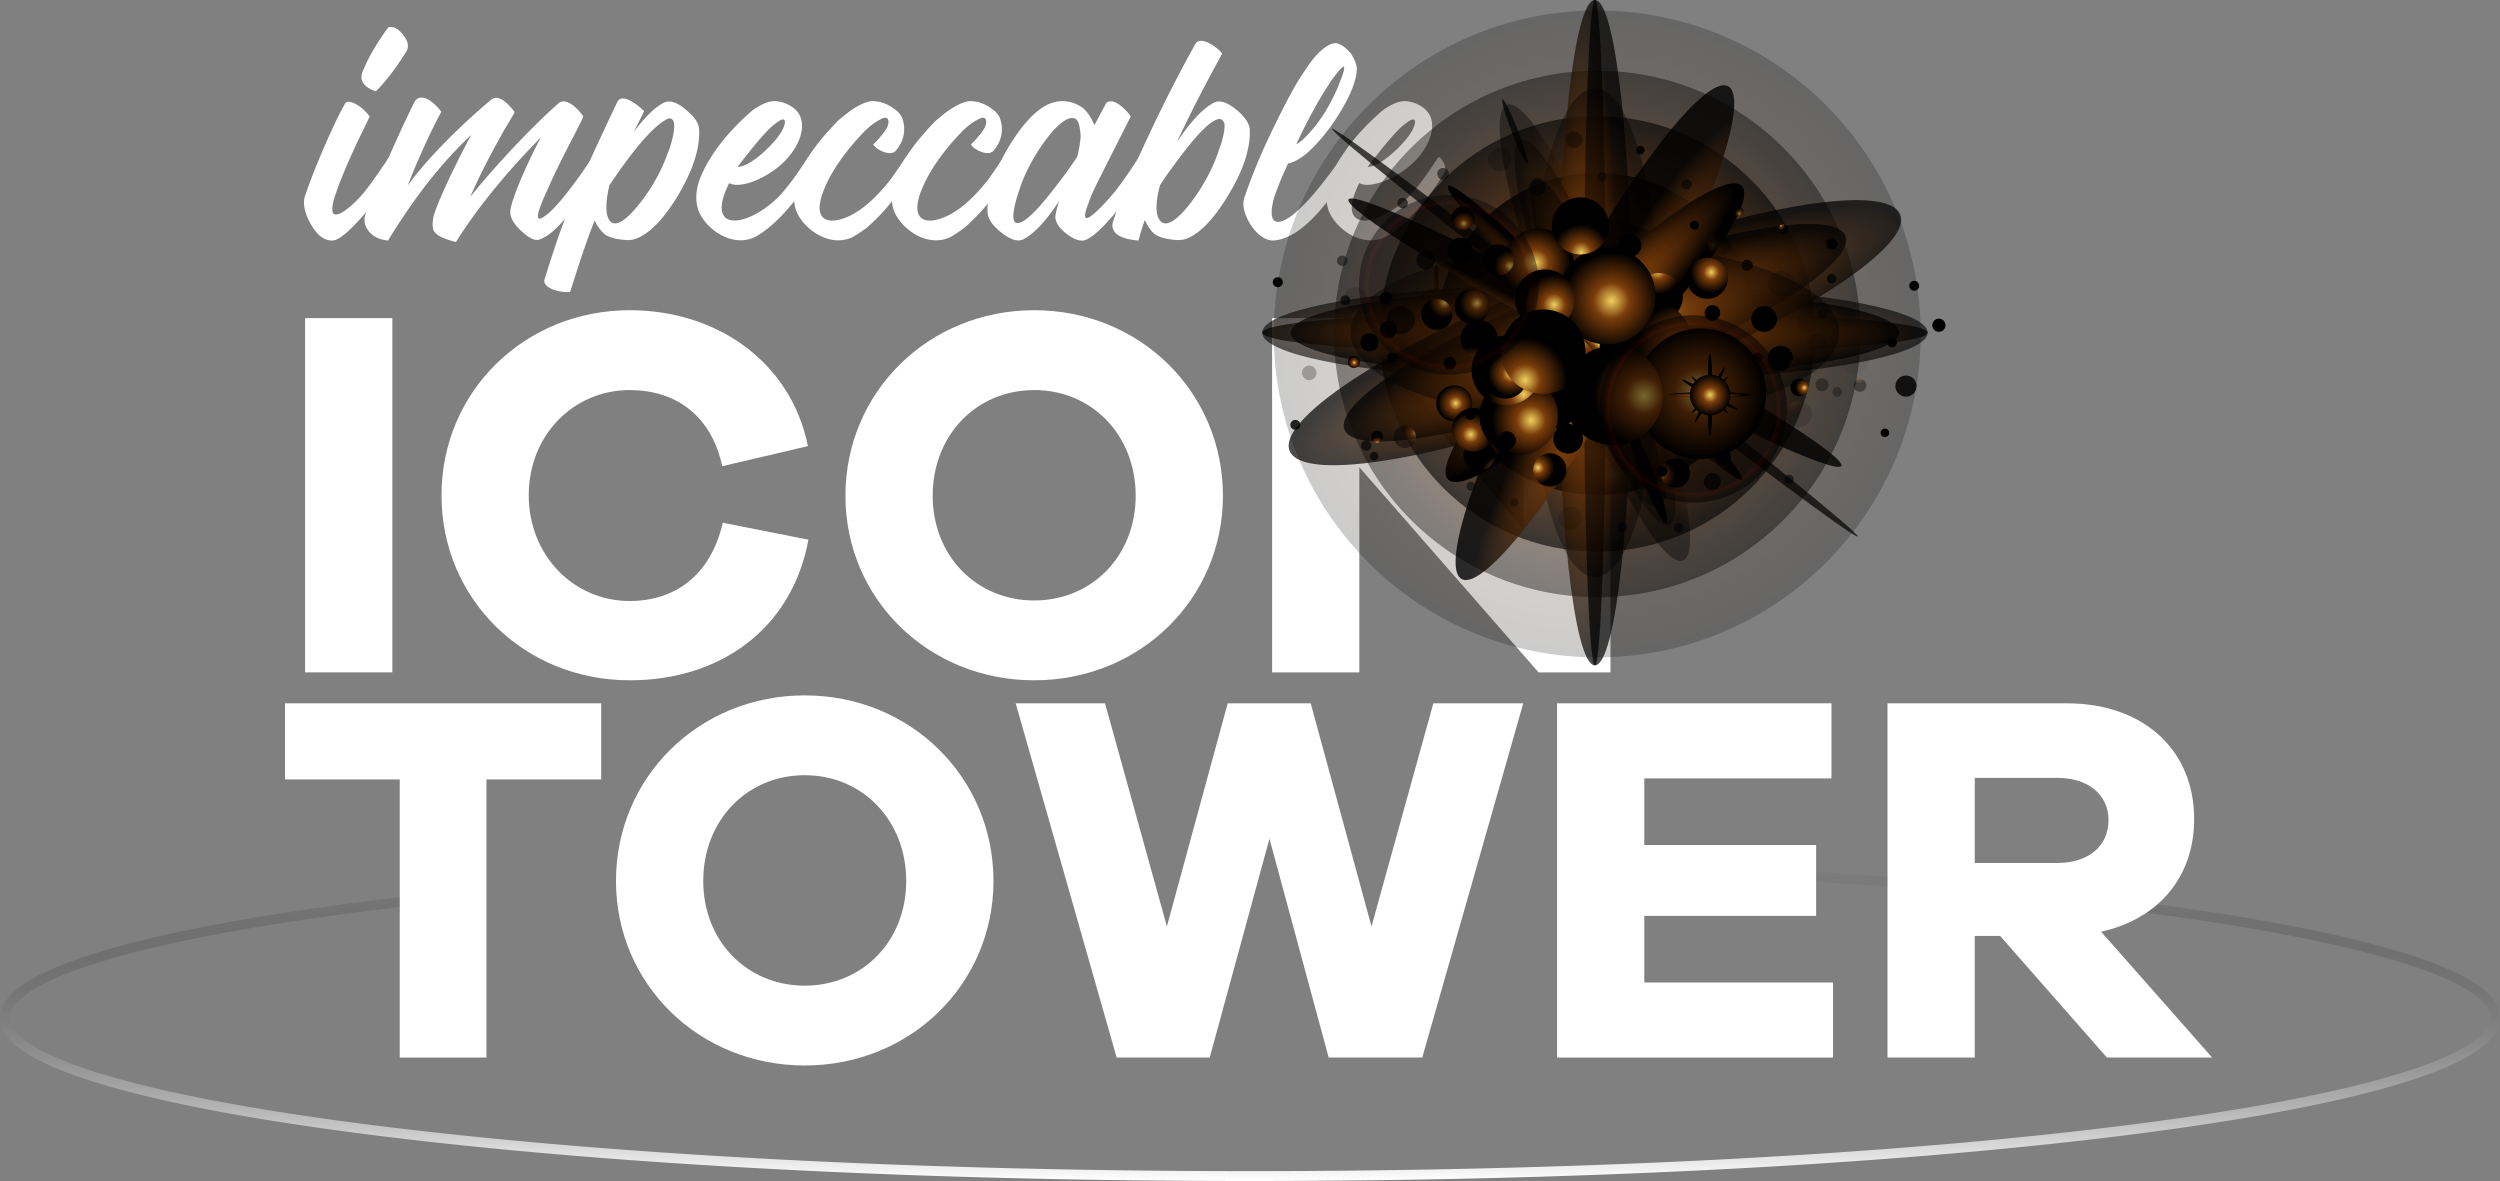 <svg xmlns="http://www.w3.org/2000/svg" xmlns:xlink="http://www.w3.org/1999/xlink" viewBox="0 0 4089 1931.66"><rect x="0" y="0" width="4089" height="1931.66" fill="#808080" stroke="none"/><defs><style>.cls-1{isolation:isolate;}.cls-2{fill:url(#linear-gradient);}.cls-3{fill:#fff;}.cls-10,.cls-100,.cls-101,.cls-102,.cls-104,.cls-105,.cls-107,.cls-109,.cls-11,.cls-111,.cls-112,.cls-113,.cls-114,.cls-115,.cls-117,.cls-119,.cls-12,.cls-121,.cls-123,.cls-124,.cls-125,.cls-126,.cls-127,.cls-129,.cls-13,.cls-131,.cls-133,.cls-135,.cls-137,.cls-139,.cls-14,.cls-141,.cls-143,.cls-144,.cls-146,.cls-148,.cls-15,.cls-150,.cls-152,.cls-153,.cls-154,.cls-155,.cls-157,.cls-159,.cls-16,.cls-161,.cls-162,.cls-163,.cls-164,.cls-165,.cls-166,.cls-168,.cls-169,.cls-17,.cls-170,.cls-171,.cls-173,.cls-175,.cls-177,.cls-179,.cls-18,.cls-180,.cls-181,.cls-182,.cls-183,.cls-184,.cls-185,.cls-186,.cls-187,.cls-188,.cls-19,.cls-20,.cls-21,.cls-22,.cls-23,.cls-24,.cls-25,.cls-26,.cls-27,.cls-28,.cls-29,.cls-30,.cls-31,.cls-32,.cls-33,.cls-34,.cls-35,.cls-36,.cls-38,.cls-39,.cls-4,.cls-41,.cls-42,.cls-43,.cls-44,.cls-46,.cls-47,.cls-49,.cls-5,.cls-50,.cls-51,.cls-53,.cls-54,.cls-55,.cls-57,.cls-59,.cls-6,.cls-60,.cls-62,.cls-63,.cls-64,.cls-66,.cls-67,.cls-68,.cls-69,.cls-7,.cls-71,.cls-72,.cls-73,.cls-74,.cls-76,.cls-77,.cls-78,.cls-79,.cls-8,.cls-80,.cls-82,.cls-83,.cls-85,.cls-87,.cls-89,.cls-9,.cls-91,.cls-93,.cls-94,.cls-95,.cls-97,.cls-98,.cls-99{mix-blend-mode:screen;}.cls-4{fill:url(#Áåçûìÿííûé_ãðàäèåíò_10);}.cls-5{fill:url(#Áåçûìÿííûé_ãðàäèåíò_10-2);}.cls-6{fill:url(#Áåçûìÿííûé_ãðàäèåíò_10-3);}.cls-7{fill:url(#Áåçûìÿííûé_ãðàäèåíò_10-4);}.cls-8{fill:url(#Áåçûìÿííûé_ãðàäèåíò_10-5);}.cls-9{opacity:0.2;fill:url(#Áåçûìÿííûé_ãðàäèåíò_10-6);}.cls-10,.cls-181,.cls-22,.cls-23,.cls-24,.cls-25,.cls-26{opacity:0.4;}.cls-10{fill:url(#Áåçûìÿííûé_ãðàäèåíò_10-7);}.cls-11,.cls-18{opacity:0.6;}.cls-11{fill:url(#Áåçûìÿííûé_ãðàäèåíò_10-8);}.cls-12,.cls-27,.cls-28{opacity:0.8;}.cls-12{fill:url(#Áåçûìÿííûé_ãðàäèåíò_10-9);}.cls-13{fill:url(#Áåçûìÿííûé_ãðàäèåíò_10-10);}.cls-14,.cls-15,.cls-16,.cls-17,.cls-19,.cls-20,.cls-21,.cls-32{opacity:0.7;}.cls-14{fill:url(#Áåçûìÿííûé_ãðàäèåíò_10-11);}.cls-15{fill:url(#Áåçûìÿííûé_ãðàäèåíò_10-12);}.cls-16{fill:url(#Áåçûìÿííûé_ãðàäèåíò_10-13);}.cls-17{fill:url(#Áåçûìÿííûé_ãðàäèåíò_10-14);}.cls-18{fill:url(#Áåçûìÿííûé_ãðàäèåíò_10-15);}.cls-19{fill:url(#Áåçûìÿííûé_ãðàäèåíò_10-16);}.cls-20{fill:url(#Áåçûìÿííûé_ãðàäèåíò_10-17);}.cls-21{fill:url(#Áåçûìÿííûé_ãðàäèåíò_10-18);}.cls-22{fill:url(#Áåçûìÿííûé_ãðàäèåíò_10-19);}.cls-23{fill:url(#Áåçûìÿííûé_ãðàäèåíò_10-20);}.cls-24{fill:url(#Áåçûìÿííûé_ãðàäèåíò_10-21);}.cls-25{fill:url(#Áåçûìÿííûé_ãðàäèåíò_10-22);}.cls-26{fill:url(#Áåçûìÿííûé_ãðàäèåíò_10-23);}.cls-27{fill:url(#Áåçûìÿííûé_ãðàäèåíò_10-24);}.cls-28{fill:url(#Áåçûìÿííûé_ãðàäèåíò_10-25);}.cls-29{fill:url(#Áåçûìÿííûé_ãðàäèåíò_10-26);}.cls-30{fill:url(#Áåçûìÿííûé_ãðàäèåíò_10-27);}.cls-31{fill:url(#Áåçûìÿííûé_ãðàäèåíò_10-28);}.cls-32{fill:url(#Áåçûìÿííûé_ãðàäèåíò_10-29);}.cls-33{fill:url(#Áåçûìÿííûé_ãðàäèåíò_10-30);}.cls-34{fill:url(#Áåçûìÿííûé_ãðàäèåíò_10-31);}.cls-35{fill:url(#Áåçûìÿííûé_ãðàäèåíò_10-32);}.cls-36{fill:url(#Áåçûìÿííûé_ãðàäèåíò_10-33);}.cls-37{opacity:0.05;}.cls-38{fill:url(#Áåçûìÿííûé_ãðàäèåíò_10-34);}.cls-39{fill:url(#Áåçûìÿííûé_ãðàäèåíò_10-35);}.cls-40{opacity:0.83;}.cls-41{fill:url(#Áåçûìÿííûé_ãðàäèåíò_10-36);}.cls-42{fill:url(#Áåçûìÿííûé_ãðàäèåíò_10-37);}.cls-43{fill:url(#Áåçûìÿííûé_ãðàäèåíò_10-38);}.cls-44{fill:url(#Áåçûìÿííûé_ãðàäèåíò_10-39);}.cls-45{opacity:0.83;}.cls-46{fill:url(#Áåçûìÿííûé_ãðàäèåíò_10-40);}.cls-47{fill:url(#Áåçûìÿííûé_ãðàäèåíò_10-41);}.cls-48{opacity:0.73;}.cls-49{fill:url(#Áåçûìÿííûé_ãðàäèåíò_10-42);}.cls-50{fill:url(#Áåçûìÿííûé_ãðàäèåíò_10-43);}.cls-51{fill:url(#Áåçûìÿííûé_ãðàäèåíò_10-44);}.cls-52{opacity:0.46;}.cls-53{fill:url(#Áåçûìÿííûé_ãðàäèåíò_10-45);}.cls-54{fill:url(#Áåçûìÿííûé_ãðàäèåíò_10-46);}.cls-55{fill:url(#Áåçûìÿííûé_ãðàäèåíò_10-47);}.cls-56{opacity:0.37;}.cls-57{fill:url(#Áåçûìÿííûé_ãðàäèåíò_10-48);}.cls-58{opacity:0.37;}.cls-59{fill:url(#Áåçûìÿííûé_ãðàäèåíò_10-49);}.cls-60{fill:url(#Áåçûìÿííûé_ãðàäèåíò_10-50);}.cls-61{opacity:0.57;}.cls-62{fill:url(#Áåçûìÿííûé_ãðàäèåíò_10-51);}.cls-63{fill:url(#Áåçûìÿííûé_ãðàäèåíò_10-52);}.cls-64{fill:url(#Áåçûìÿííûé_ãðàäèåíò_10-53);}.cls-65{opacity:0.51;}.cls-66{fill:url(#Áåçûìÿííûé_ãðàäèåíò_10-54);}.cls-67{fill:url(#Áåçûìÿííûé_ãðàäèåíò_10-55);}.cls-68{fill:url(#Áåçûìÿííûé_ãðàäèåíò_10-56);}.cls-69{fill:url(#Áåçûìÿííûé_ãðàäèåíò_10-57);}.cls-70{opacity:0.65;}.cls-71{fill:url(#Áåçûìÿííûé_ãðàäèåíò_10-58);}.cls-72{fill:url(#Áåçûìÿííûé_ãðàäèåíò_10-59);}.cls-73{fill:url(#Áåçûìÿííûé_ãðàäèåíò_10-60);}.cls-74{fill:url(#Áåçûìÿííûé_ãðàäèåíò_10-61);}.cls-75{opacity:0.11;}.cls-76{fill:url(#Áåçûìÿííûé_ãðàäèåíò_10-62);}.cls-77{fill:url(#Áåçûìÿííûé_ãðàäèåíò_10-63);}.cls-78{fill:url(#Áåçûìÿííûé_ãðàäèåíò_10-64);}.cls-79{fill:url(#Áåçûìÿííûé_ãðàäèåíò_10-65);}.cls-80{fill:url(#Áåçûìÿííûé_ãðàäèåíò_10-66);}.cls-81{opacity:0.21;}.cls-82{fill:url(#Áåçûìÿííûé_ãðàäèåíò_10-67);}.cls-83{fill:url(#Áåçûìÿííûé_ãðàäèåíò_10-68);}.cls-84{opacity:0.16;}.cls-85{fill:url(#Áåçûìÿííûé_ãðàäèåíò_10-69);}.cls-86{opacity:0.16;}.cls-87{fill:url(#Áåçûìÿííûé_ãðàäèåíò_10-70);}.cls-88{opacity:0.74;}.cls-89{fill:url(#Áåçûìÿííûé_ãðàäèåíò_10-71);}.cls-90{opacity:0.14;}.cls-91{fill:url(#Áåçûìÿííûé_ãðàäèåíò_10-72);}.cls-92{opacity:0.43;}.cls-93{fill:url(#Áåçûìÿííûé_ãðàäèåíò_10-73);}.cls-94{fill:url(#Áåçûìÿííûé_ãðàäèåíò_10-74);}.cls-95{fill:url(#Áåçûìÿííûé_ãðàäèåíò_10-75);}.cls-96{opacity:0.99;}.cls-97{fill:url(#Áåçûìÿííûé_ãðàäèåíò_10-76);}.cls-98{fill:url(#Áåçûìÿííûé_ãðàäèåíò_10-77);}.cls-99{fill:url(#Áåçûìÿííûé_ãðàäèåíò_10-78);}.cls-100{fill:url(#Áåçûìÿííûé_ãðàäèåíò_10-79);}.cls-101{fill:url(#Áåçûìÿííûé_ãðàäèåíò_10-80);}.cls-102{fill:url(#Áåçûìÿííûé_ãðàäèåíò_10-81);}.cls-103{opacity:0.42;}.cls-104{fill:url(#Áåçûìÿííûé_ãðàäèåíò_10-82);}.cls-105{fill:url(#Áåçûìÿííûé_ãðàäèåíò_10-83);}.cls-106{opacity:0.92;}.cls-107{fill:url(#Áåçûìÿííûé_ãðàäèåíò_10-84);}.cls-108{opacity:0.55;}.cls-109{fill:url(#Áåçûìÿííûé_ãðàäèåíò_10-85);}.cls-110{opacity:0.7;}.cls-111{fill:url(#Áåçûìÿííûé_ãðàäèåíò_10-86);}.cls-112{fill:url(#Áåçûìÿííûé_ãðàäèåíò_10-87);}.cls-113{fill:url(#Áåçûìÿííûé_ãðàäèåíò_10-88);}.cls-114{fill:url(#Áåçûìÿííûé_ãðàäèåíò_10-89);}.cls-115{fill:url(#Áåçûìÿííûé_ãðàäèåíò_10-90);}.cls-116{opacity:0.31;}.cls-117{fill:url(#Áåçûìÿííûé_ãðàäèåíò_10-91);}.cls-118{opacity:0.56;}.cls-119{fill:url(#Áåçûìÿííûé_ãðàäèåíò_10-92);}.cls-120{opacity:0.15;}.cls-121{fill:url(#Áåçûìÿííûé_ãðàäèåíò_10-93);}.cls-122{opacity:0.14;}.cls-123{fill:url(#Áåçûìÿííûé_ãðàäèåíò_10-94);}.cls-124{fill:url(#Áåçûìÿííûé_ãðàäèåíò_10-95);}.cls-125{fill:url(#Áåçûìÿííûé_ãðàäèåíò_10-96);}.cls-126{fill:url(#Áåçûìÿííûé_ãðàäèåíò_10-97);}.cls-127{fill:url(#Áåçûìÿííûé_ãðàäèåíò_10-98);}.cls-128{opacity:0.86;}.cls-129{fill:url(#Áåçûìÿííûé_ãðàäèåíò_10-99);}.cls-130{opacity:0.48;}.cls-131{fill:url(#Áåçûìÿííûé_ãðàäèåíò_10-100);}.cls-132{opacity:0.05;}.cls-133{fill:url(#Áåçûìÿííûé_ãðàäèåíò_10-101);}.cls-134{opacity:0.55;}.cls-135{fill:url(#Áåçûìÿííûé_ãðàäèåíò_10-102);}.cls-136{opacity:0.44;}.cls-137{fill:url(#Áåçûìÿííûé_ãðàäèåíò_10-103);}.cls-138{opacity:0.56;}.cls-139{fill:url(#Áåçûìÿííûé_ãðàäèåíò_10-104);}.cls-140{opacity:0.53;}.cls-141{fill:url(#Áåçûìÿííûé_ãðàäèåíò_10-105);}.cls-142{opacity:0.53;}.cls-143{fill:url(#Áåçûìÿííûé_ãðàäèåíò_10-106);}.cls-144{fill:url(#Áåçûìÿííûé_ãðàäèåíò_10-107);}.cls-145{opacity:0.02;}.cls-146{fill:url(#Áåçûìÿííûé_ãðàäèåíò_10-108);}.cls-147{opacity:0.25;}.cls-148{fill:url(#Áåçûìÿííûé_ãðàäèåíò_10-109);}.cls-149{opacity:0.33;}.cls-150{fill:url(#Áåçûìÿííûé_ãðàäèåíò_10-110);}.cls-151{opacity:0.67;}.cls-152{fill:url(#Áåçûìÿííûé_ãðàäèåíò_10-111);}.cls-153{fill:url(#Áåçûìÿííûé_ãðàäèåíò_10-112);}.cls-154{fill:url(#Áåçûìÿííûé_ãðàäèåíò_10-113);}.cls-155{fill:url(#Áåçûìÿííûé_ãðàäèåíò_10-114);}.cls-156{opacity:0.34;}.cls-157{fill:url(#Áåçûìÿííûé_ãðàäèåíò_10-115);}.cls-158{opacity:0.15;}.cls-159{fill:url(#Áåçûìÿííûé_ãðàäèåíò_10-116);}.cls-160{opacity:0.6;}.cls-161{fill:url(#Áåçûìÿííûé_ãðàäèåíò_10-117);}.cls-162{fill:url(#Áåçûìÿííûé_ãðàäèåíò_10-118);}.cls-163{fill:url(#Áåçûìÿííûé_ãðàäèåíò_10-119);}.cls-164{fill:url(#Áåçûìÿííûé_ãðàäèåíò_10-120);}.cls-165{fill:url(#Áåçûìÿííûé_ãðàäèåíò_10-121);}.cls-166{fill:url(#Áåçûìÿííûé_ãðàäèåíò_10-122);}.cls-167{opacity:0.39;}.cls-168{fill:url(#Áåçûìÿííûé_ãðàäèåíò_10-123);}.cls-169{fill:url(#Áåçûìÿííûé_ãðàäèåíò_10-124);}.cls-170{fill:url(#Áåçûìÿííûé_ãðàäèåíò_10-125);}.cls-171{fill:url(#Áåçûìÿííûé_ãðàäèåíò_10-126);}.cls-172{opacity:0.76;}.cls-173{fill:url(#Áåçûìÿííûé_ãðàäèåíò_10-127);}.cls-174{opacity:0.83;}.cls-175{fill:url(#Áåçûìÿííûé_ãðàäèåíò_10-128);}.cls-176{opacity:0.69;}.cls-177{fill:url(#Áåçûìÿííûé_ãðàäèåíò_10-129);}.cls-178{opacity:0.09;}.cls-179{fill:url(#Áåçûìÿííûé_ãðàäèåíò_10-130);}.cls-180{opacity:0.5;fill:url(#Áåçûìÿííûé_ãðàäèåíò_11);}.cls-181{fill:url(#Áåçûìÿííûé_ãðàäèåíò_11-2);}.cls-182{fill:url(#Áåçûìÿííûé_ãðàäèåíò_10-131);}.cls-183{fill:url(#Áåçûìÿííûé_ãðàäèåíò_10-132);}.cls-184{fill:url(#Áåçûìÿííûé_ãðàäèåíò_10-133);}.cls-185{fill:url(#Áåçûìÿííûé_ãðàäèåíò_10-134);}.cls-186{fill:url(#Áåçûìÿííûé_ãðàäèåíò_10-135);}.cls-187{fill:url(#Áåçûìÿííûé_ãðàäèåíò_10-136);}.cls-188{fill:url(#Áåçûìÿííûé_ãðàäèåíò_10-137);}</style><linearGradient id="linear-gradient" x1="2044.5" y1="1931.66" x2="2044.5" y2="1415.36" gradientUnits="userSpaceOnUse"><stop offset="0" stop-color="#fff"/><stop offset="1" stop-opacity="0"/></linearGradient><radialGradient id="Áåçûìÿííûé_ãðàäèåíò_10" cx="17772.69" cy="1542.32" r="22.67" gradientTransform="translate(-1743.9 -4891.41) scale(0.23 3.5)" gradientUnits="userSpaceOnUse"><stop offset="0" stop-color="#f2cf5e"/><stop offset="0.37" stop-color="#7a3c0a"/><stop offset="1"/></radialGradient><radialGradient id="Áåçûìÿííûé_ãðàäèåíò_10-2" cx="4002.17" cy="3271.73" r="22.67" gradientTransform="translate(-9111.07 1432.73) rotate(-90) scale(0.23 3.5)" xlink:href="#Áåçûìÿííûé_ãðàäèåíò_10"/><radialGradient id="Áåçûìÿííûé_ãðàäèåíò_10-3" cx="-12001.21" cy="3177.04" r="14.14" gradientTransform="translate(-7475.06 6425.25) rotate(-135) scale(0.23 3.5)" xlink:href="#Áåçûìÿííûé_ãðàäèåíò_10"/><radialGradient id="Áåçûìÿííûé_ãðàäèåíò_10-4" cx="-20860.71" cy="1314" r="14.14" gradientTransform="translate(2205.59 7163.89) rotate(135) scale(0.23 3.5)" xlink:href="#Áåçûìÿííûé_ãðàäèåíò_10"/><radialGradient id="Áåçûìÿííûé_ãðàäèåíò_10-5" cx="2349.7" cy="511.34" r="39.09" gradientTransform="matrix(1, 0, 0, 1, 0, 0)" xlink:href="#Áåçûìÿííûé_ãðàäèåíò_10"/><radialGradient id="Áåçûìÿííûé_ãðàäèåíò_10-6" cx="2612.44" cy="546.17" r="529.05" gradientTransform="matrix(1, 0, 0, 1, 0, 0)" xlink:href="#Áåçûìÿííûé_ãðàäèåíò_10"/><radialGradient id="Áåçûìÿííûé_ãðàäèåíò_10-7" cx="2612.44" cy="546.17" r="430.52" gradientTransform="translate(1151.37 -1687.31) rotate(45)" xlink:href="#Áåçûìÿííûé_ãðàäèåíò_10"/><radialGradient id="Áåçûìÿííûé_ãðàäèåíò_10-8" cx="2612.44" cy="546.17" r="356.16" gradientTransform="matrix(1, 0, 0, 1, 0, 0)" xlink:href="#Áåçûìÿííûé_ãðàäèåíò_10"/><radialGradient id="Áåçûìÿííûé_ãðàäèåíò_10-9" cx="2612.44" cy="546.17" r="263.3" gradientTransform="matrix(1, 0, 0, 1, 0, 0)" xlink:href="#Áåçûìÿííûé_ãðàäèåíò_10"/><radialGradient id="Áåçûìÿííûé_ãðàäèåíò_10-10" cx="2612.44" cy="546.17" r="188.13" gradientTransform="translate(1151.37 -1687.31) rotate(45)" xlink:href="#Áåçûìÿííûé_ãðàäèåíò_10"/><radialGradient id="Áåçûìÿííûé_ãðàäèåíò_10-11" cx="10986.48" cy="1551.76" r="155.34" gradientTransform="translate(-1698.07 -4891.41) scale(0.39 3.5)" xlink:href="#Áåçûìÿííûé_ãðàäèåíò_10"/><radialGradient id="Áåçûìÿííûé_ãðàäèåíò_10-12" cx="46474.54" cy="1551.76" r="155.31" gradientTransform="translate(-2838.18 -4891.41) scale(0.12 3.5)" xlink:href="#Áåçûìÿííûé_ãðàäèåíò_10"/><radialGradient id="Áåçûìÿííûé_ãðàäèåíò_10-13" cx="61716.72" cy="2928.29" r="155.32" gradientTransform="matrix(0.04, -0.05, 2.77, 2.15, -8101.02, -2384.95)" xlink:href="#Áåçûìÿííûé_ãðàäèåíò_10"/><radialGradient id="Áåçûìÿííûé_ãðàäèåíò_10-14" cx="3858.55" cy="3345.81" r="155.34" gradientTransform="translate(-9111.07 1432.73) rotate(-90) scale(0.23 3.5)" xlink:href="#Áåçûìÿííûé_ãðàäèåíò_10"/><radialGradient id="Áåçûìÿííûé_ãðàäèåíò_10-15" cx="-53.04" cy="3345.81" r="155.33" gradientTransform="translate(-9111.07 516.8) rotate(-90) scale(0.51 3.5)" xlink:href="#Áåçûìÿííûé_ãðàäèåíò_10"/><radialGradient id="Áåçûìÿííûé_ãðàäèåíò_10-16" cx="-53.04" cy="3345.81" r="142.06" gradientTransform="translate(-9111.07 516.8) rotate(-90) scale(0.51 3.5)" xlink:href="#Áåçûìÿííûé_ãðàäèåíò_10"/><radialGradient id="Áåçûìÿííûé_ãðàäèåíò_10-17" cx="-4315.57" cy="3866.08" r="196.87" gradientTransform="matrix(0, -0.54, 2.72, 0, -7905.01, -1775.85)" xlink:href="#Áåçûìÿííûé_ãðàäèåíò_10"/><radialGradient id="Áåçûìÿííûé_ãðàäèåíò_10-18" cx="-4315.57" cy="3866.08" r="161.52" gradientTransform="matrix(0, -0.54, 2.72, 0, -7905.01, -1775.87)" xlink:href="#Áåçûìÿííûé_ãðàäèåíò_10"/><radialGradient id="Áåçûìÿííûé_ãðàäèåíò_10-19" cx="-19981.87" cy="1638.15" r="192.01" gradientTransform="matrix(-0.31, 0.12, -0.75, -1.94, -2306.52, 6098.59)" xlink:href="#Áåçûìÿííûé_ãðàäèåíò_10"/><radialGradient id="Áåçûìÿííûé_ãðàäèåíò_10-20" cx="-13762.15" cy="2609.95" r="192.01" gradientTransform="translate(-5113.31 5976.73) rotate(180) scale(0.56 2.08)" xlink:href="#Áåçûìÿííûé_ãðàäèåíò_10"/><radialGradient id="Áåçûìÿííûé_ãðàäèåíò_10-21" cx="-1032.2" cy="4380.64" r="192" gradientTransform="translate(-6509.67 -232.72) rotate(-90) scale(0.75 2.08)" xlink:href="#Áåçûìÿííûé_ãðàäèåíò_10"/><radialGradient id="Áåçûìÿííûé_ãðàäèåíò_10-22" cx="-19981.87" cy="1638.15" r="162.17" gradientTransform="matrix(-0.33, 0, 0, -2.08, -3978.38, 3953.26)" xlink:href="#Áåçûìÿííûé_ãðàäèåíò_10"/><radialGradient id="Áåçûìÿííûé_ãðàäèåíò_10-23" cx="-19981.87" cy="1638.15" r="130.46" gradientTransform="matrix(-0.31, 0.12, -0.75, -1.94, -2306.52, 6098.59)" xlink:href="#Áåçûìÿííûé_ãðàäèåíò_10"/><radialGradient id="Áåçûìÿííûé_ãðàäèåíò_10-24" cx="13185.52" cy="2987.01" r="130.8" gradientTransform="matrix(0.11, -0.2, 3.08, 1.67, -8039.05, -1760.86)" xlink:href="#Áåçûìÿííûé_ãðàäèåíò_10"/><radialGradient id="Áåçûìÿííûé_ãðàäèåíò_10-25" cx="-9842" cy="2970.16" r="130.79" gradientTransform="matrix(-0.51, -0.28, 1.67, -3.08, -7346.28, 6989.51)" xlink:href="#Áåçûìÿííûé_ãðàäèåíò_10"/><radialGradient id="Áåçûìÿííûé_ãðàäèåíò_10-26" cx="-7364.77" cy="3222.75" r="96.94" gradientTransform="translate(-8768.2 5132.11) rotate(-135) scale(0.65 3.5)" xlink:href="#Áåçûìÿííûé_ãðàäèåíò_10"/><radialGradient id="Áåçûìÿííûé_ãðàäèåíò_10-27" cx="-21555.65" cy="1254.94" r="96.94" gradientTransform="translate(2205.59 7163.89) rotate(135) scale(0.23 3.5)" xlink:href="#Áåçûìÿííûé_ãðàäèåíò_10"/><radialGradient id="Áåçûìÿííûé_ãðàäèåíò_10-28" cx="75405.44" cy="2868.98" r="155.35" gradientTransform="matrix(0.06, -0.02, 0.2, 0.53, -2733.21, 1127.74)" xlink:href="#Áåçûìÿííûé_ãðàäèåíò_10"/><radialGradient id="Áåçûìÿííûé_ãðàäèåíò_10-29" cx="161476.87" cy="1979.44" r="155.3" gradientTransform="matrix(0.03, -0.01, 0.13, 0.34, -2787.26, 1481.88)" xlink:href="#Áåçûìÿííûé_ãðàäèåíò_10"/><radialGradient id="Áåçûìÿííûé_ãðàäèåíò_10-30" cx="-8144.21" cy="-5771.58" r="13.73" gradientTransform="translate(22160.03 2934.99) rotate(-29.02) scale(1.98)" xlink:href="#Áåçûìÿííûé_ãðàäèåíò_10"/><radialGradient id="Áåçûìÿííûé_ãðàäèåíò_10-31" cx="-12299.57" cy="-7412.34" r="13.72" gradientTransform="translate(-24846.07 12346.91) rotate(125.43) scale(2.07)" xlink:href="#Áåçûìÿííûé_ãðàäèåíò_10"/><radialGradient id="Áåçûìÿííûé_ãðàäèåíò_10-32" cx="-8368.81" cy="-5713.63" r="13.72" gradientTransform="translate(24058.45 1235.8) rotate(-32.8) scale(2.14)" xlink:href="#Áåçûìÿííûé_ãðàäèåíò_10"/><radialGradient id="Áåçûìÿííûé_ãðàäèåíò_10-33" cx="-9236.68" cy="-6803.52" r="13.73" gradientTransform="translate(-13716.13 36470.86) rotate(77.99) scale(3.43)" xlink:href="#Áåçûìÿííûé_ãðàäèåíò_10"/><radialGradient id="Áåçûìÿííûé_ãðàäèåíò_10-34" cx="-9035.69" cy="-5366.3" r="13.73" gradientTransform="translate(31422.28 -8579.17) rotate(-48.71) scale(2.88)" xlink:href="#Áåçûìÿííûé_ãðàäèåíò_10"/><radialGradient id="Áåçûìÿííûé_ãðàäèåíò_10-35" cx="-17487.46" cy="-10998.71" r="13.73" gradientTransform="matrix(-0.35, 0.48, -0.48, -0.35, -8173.05, 4959.99)" xlink:href="#Áåçûìÿííûé_ãðàäèåíò_10"/><radialGradient id="Áåçûìÿííûé_ãðàäèåíò_10-36" cx="-13644.1" cy="-8506.72" r="13.73" gradientTransform="matrix(-0.73, 1.02, -1.02, -0.73, -15609.06, 8375.7)" xlink:href="#Áåçûìÿííûé_ãðàäèåíò_10"/><radialGradient id="Áåçûìÿííûé_ãðàäèåíò_10-37" cx="-9100.53" cy="-11223.85" r="13.73" gradientTransform="translate(-897.04 13360.31) rotate(55.09) scale(0.93)" xlink:href="#Áåçûìÿííûé_ãðàäèåíò_10"/><radialGradient id="Áåçûìÿííûé_ãðàäèåíò_10-38" cx="-11873.45" cy="-4673.9" r="13.73" gradientTransform="matrix(-1.99, -0.97, 0.97, -1.99, -16685.59, -20220.52)" xlink:href="#Áåçûìÿííûé_ãðàäèåíò_10"/><radialGradient id="Áåçûìÿííûé_ãðàäèåíò_10-39" cx="-15270.28" cy="-8838.81" r="13.72" gradientTransform="translate(-11577.24 5352.33) rotate(131.52) scale(0.84)" xlink:href="#Áåçûìÿííûé_ãðàäèåíò_10"/><radialGradient id="Áåçûìÿííûé_ãðàäèåíò_10-40" cx="-6830.89" cy="-11226.43" r="13.73" gradientTransform="translate(1740.55 10172.5) rotate(34.42) scale(0.72)" xlink:href="#Áåçûìÿííûé_ãðàäèåíò_10"/><radialGradient id="Áåçûìÿííûé_ãðàäèåíò_10-41" cx="-9564.08" cy="-9565.42" r="13.73" gradientTransform="translate(-333.89 18634.37) rotate(54.34) scale(1.37)" xlink:href="#Áåçûìÿííûé_ãðàäèåíò_10"/><radialGradient id="Áåçûìÿííûé_ãðàäèåíò_10-42" cx="-19153.01" cy="-4819.87" r="13.73" gradientTransform="translate(-8074.64 -152.9) rotate(169.02) scale(0.56)" xlink:href="#Áåçûìÿííûé_ãðàäèåíò_10"/><radialGradient id="Áåçûìÿííûé_ãðàäèåíò_10-43" cx="-11553.33" cy="923.93" r="13.73" gradientTransform="matrix(-0.31, -0.54, 0.54, -0.31, -1816.13, -5421.54)" xlink:href="#Áåçûìÿííûé_ãðàäèåíò_10"/><radialGradient id="Áåçûìÿííûé_ãðàäèåíò_10-44" cx="-9124.33" cy="-1133.6" r="13.72" gradientTransform="matrix(-0.06, -0.92, 0.92, -0.06, 3319.19, -7672.13)" xlink:href="#Áåçûìÿííûé_ãðàäèåíò_10"/><radialGradient id="Áåçûìÿííûé_ãðàäèåíò_10-45" cx="-17222.59" cy="-3684.95" r="13.72" gradientTransform="translate(-8607.64 -1501.23) rotate(178.04) scale(0.62)" xlink:href="#Áåçûìÿííûé_ãðàäèåíò_10"/><radialGradient id="Áåçûìÿííûé_ãðàäèåíò_10-46" cx="-9337.11" cy="-4552.64" r="13.73" gradientTransform="translate(19077.27 -19118.19) rotate(-76.23) scale(2.45)" xlink:href="#Áåçûìÿííûé_ãðàäèåíò_10"/><radialGradient id="Áåçûìÿííûé_ãðàäèåíò_10-47" cx="-9892.44" cy="-7783.55" r="13.73" gradientTransform="translate(3465.4 36057.3) rotate(50.59) scale(2.83)" xlink:href="#Áåçûìÿííûé_ãðàäèåíò_10"/><radialGradient id="Áåçûìÿííûé_ãðàäèåíò_10-48" cx="-8774.54" cy="-14772.25" r="13.72" gradientTransform="translate(-1537.08 8688.56) rotate(57.05) scale(0.55)" xlink:href="#Áåçûìÿííûé_ãðàäèåíò_10"/><radialGradient id="Áåçûìÿííûé_ãðàäèåíò_10-49" cx="-14786.63" cy="-8230.27" r="13.72" gradientTransform="translate(-13327.49 5585.65) rotate(132.28) scale(0.99)" xlink:href="#Áåçûìÿííûé_ãðàäèåíò_10"/><radialGradient id="Áåçûìÿííûé_ãðàäèåíò_10-50" cx="-10668.75" cy="-5362.87" r="13.72" gradientTransform="matrix(-3.22, -4.56, 4.56, -3.22, -7147.37, -65345.41)" xlink:href="#Áåçûìÿííûé_ãðàäèåíò_10"/><radialGradient id="Áåçûìÿííûé_ãðàäèåíò_10-51" cx="-3938.57" cy="-12227.81" r="13.73" gradientTransform="translate(2344.65 7396.91) rotate(21.91) scale(0.55)" xlink:href="#Áåçûìÿííûé_ãðàäèåíò_10"/><radialGradient id="Áåçûìÿííûé_ãðàäèåíò_10-52" cx="-13577.84" cy="-11416.58" r="13.73" gradientTransform="translate(-7866.96 9043.76) rotate(100.41) scale(0.75)" xlink:href="#Áåçûìÿííûé_ãðàäèåíò_10"/><radialGradient id="Áåçûìÿííûé_ãðàäèåíò_10-53" cx="-8443.44" cy="-7574.97" r="13.73" gradientTransform="matrix(1.8, 0.5, -0.5, 1.8, 13861.26, 18628.78)" xlink:href="#Áåçûìÿííûé_ãðàäèåíò_10"/><radialGradient id="Áåçûìÿííûé_ãðàäèåíò_10-54" cx="-6086.45" cy="528.66" r="13.72" gradientTransform="translate(3178.88 -3374.51) rotate(-78.51) scale(0.61)" xlink:href="#Áåçûìÿííûé_ãðàäèåíò_10"/><radialGradient id="Áåçûìÿííûé_ãðàäèåíò_10-55" cx="-16871.17" cy="-6307.05" r="13.73" gradientTransform="matrix(-0.74, 0.27, -0.27, -0.74, -10932.2, 426.47)" xlink:href="#Áåçûìÿííûé_ãðàäèåíò_10"/><radialGradient id="Áåçûìÿííûé_ãðàäèåíò_10-56" cx="-9329.26" cy="-6179.71" r="13.72" gradientTransform="translate(48480.57 10217.9) rotate(-21.5) scale(4.2)" xlink:href="#Áåçûìÿííûé_ãðàäèåíò_10"/><radialGradient id="Áåçûìÿííûé_ãðàäèåíò_10-57" cx="-7330.49" cy="-6311.08" r="13.72" gradientTransform="matrix(1.4, -0.49, 0.49, 1.4, 15732.77, 5608.24)" xlink:href="#Áåçûìÿííûé_ãðàäèåíò_10"/><radialGradient id="Áåçûìÿííûé_ãðàäèåíò_10-58" cx="-5934.1" cy="-652.08" r="13.72" gradientTransform="translate(3843.29 -2634.83) rotate(-70.71) scale(0.62)" xlink:href="#Áåçûìÿííûé_ãðàäèåíò_10"/><radialGradient id="Áåçûìÿííûé_ãðàäèåíò_10-59" cx="-11074.44" cy="-5659.21" r="13.73" gradientTransform="translate(-46979.97 -51350.94) rotate(-160.81) scale(5.77)" xlink:href="#Áåçûìÿííûé_ãðàäèåíò_10"/><radialGradient id="Áåçûìÿííûé_ãðàäèåíò_10-60" cx="-12181.24" cy="-15130.83" r="13.72" gradientTransform="matrix(0.09, 0.52, -0.52, 0.09, -4013.78, 8137.72)" xlink:href="#Áåçûìÿííûé_ãðàäèåíò_10"/><radialGradient id="Áåçûìÿííûé_ãðàäèåíò_10-61" cx="-9965.77" cy="1071.44" r="13.72" gradientTransform="translate(455.54 -5457.38) rotate(-104.79) scale(0.66)" xlink:href="#Áåçûìÿííûé_ãðàäèåíò_10"/><radialGradient id="Áåçûìÿííûé_ãðàäèåíò_10-62" cx="-13701.47" cy="-6564.3" r="13.72" gradientTransform="translate(-19673.79 1091.72) rotate(152.64) scale(1.48)" xlink:href="#Áåçûìÿííûé_ãðàäèåíò_10"/><radialGradient id="Áåçûìÿííûé_ãðàäèåíò_10-63" cx="-12381.93" cy="790.34" r="13.73" gradientTransform="translate(-2404.84 -6167.4) rotate(-125.78) scale(0.69)" xlink:href="#Áåçûìÿííûé_ãðàäèåíò_10"/><radialGradient id="Áåçûìÿííûé_ãðàäèåíò_10-64" cx="-19503" cy="-3392.42" r="13.72" gradientTransform="translate(-7105.38 -802.22) rotate(178.68) scale(0.51)" xlink:href="#Áåçûìÿííûé_ãðàäèåíò_10"/><radialGradient id="Áåçûìÿííûé_ãðàäèåíò_10-65" cx="-10040.49" cy="-7515.38" r="13.72" gradientTransform="translate(3743.42 43039.29) rotate(51.63) scale(3.4)" xlink:href="#Áåçûìÿííûé_ãðàäèåíò_10"/><radialGradient id="Áåçûìÿííûé_ãðàäèåíò_10-66" cx="-11355.1" cy="-7784.87" r="13.72" gradientTransform="matrix(-0.44, 2.48, -2.48, -0.44, -21820.66, 25430.99)" xlink:href="#Áåçûìÿííûé_ãðàäèåíò_10"/><radialGradient id="Áåçûìÿííûé_ãðàäèåíò_10-67" cx="-11285.8" cy="-2907.43" r="13.73" gradientTransform="translate(-3742.23 -14638.57) rotate(-127.02) scale(1.38)" xlink:href="#Áåçûìÿííûé_ãðàäèåíò_10"/><radialGradient id="Áåçûìÿííûé_ãðàäèåíò_10-68" cx="-7151.91" cy="-5492.24" r="13.73" gradientTransform="matrix(1.14, -0.77, 0.77, 1.14, 14776.3, 1119.76)" xlink:href="#Áåçûìÿííûé_ãðàäèåíò_10"/><radialGradient id="Áåçûìÿííûé_ãðàäèåíò_10-69" cx="-11175.61" cy="-10224.04" r="13.72" gradientTransform="translate(-7030.48 15680.94) rotate(81.04) scale(1.2)" xlink:href="#Áåçûìÿííûé_ãðàäèåíò_10"/><radialGradient id="Áåçûìÿííûé_ãðàäèåíò_10-70" cx="-9398.3" cy="-9189.17" r="13.72" gradientTransform="matrix(0.97, 1.19, -1.19, 0.97, 1099.46, 20626.56)" xlink:href="#Áåçûìÿííûé_ãðàäèåíò_10"/><radialGradient id="Áåçûìÿííûé_ãðàäèåíò_10-71" cx="-13893.05" cy="-3037.27" r="13.72" gradientTransform="translate(2935.23 -13743.47) rotate(-101.8) scale(1.02)" xlink:href="#Áåçûìÿííûé_ãðàäèåíò_10"/><radialGradient id="Áåçûìÿííûé_ãðàäèåíò_10-72" cx="-12249.51" cy="-9438.12" r="13.73" gradientTransform="matrix(-0.22, 1.31, -1.31, -0.22, -12073.9, 14483.57)" xlink:href="#Áåçûìÿííûé_ãðàäèåíò_10"/><radialGradient id="Áåçûìÿííûé_ãðàäèåíò_10-73" cx="-12094.98" cy="-9321.12" r="13.73" gradientTransform="matrix(-0.22, 1.31, -1.31, -0.22, -12195.4, 14597.93)" xlink:href="#Áåçûìÿííûé_ãðàäèåíò_10"/><radialGradient id="Áåçûìÿííûé_ãðàäèåíò_10-74" cx="-4324.46" cy="-5376.47" r="13.72" gradientTransform="translate(7441.22 2785.18) rotate(-27.06) scale(0.76)" xlink:href="#Áåçûìÿííûé_ãðàäèåíò_10"/><radialGradient id="Áåçûìÿííûé_ãðàäèåíò_10-75" cx="-14902.45" cy="1307.18" r="13.72" gradientTransform="translate(-3953.3 -4183.28) rotate(-140.06) scale(0.56)" xlink:href="#Áåçûìÿííûé_ãðàäèåíò_10"/><radialGradient id="Áåçûìÿííûé_ãðàäèåíò_10-76" cx="-14530.41" cy="-5261.99" r="13.73" gradientTransform="matrix(-1.06, 0.16, -0.16, -1.06, -14014.5, -2750.86)" xlink:href="#Áåçûìÿííûé_ãðàäèåíò_10"/><radialGradient id="Áåçûìÿííûé_ãðàäèåíò_10-77" cx="-11369.08" cy="-37.02" r="13.73" gradientTransform="translate(-1793.92 -6543.79) rotate(-119.51) scale(0.72)" xlink:href="#Áåçûìÿííûé_ãðàäèåíò_10"/><radialGradient id="Áåçûìÿííûé_ãðàäèåíò_10-78" cx="-9876.87" cy="-6423.38" r="13.72" gradientTransform="translate(76207.61 55507.67) rotate(3.73) scale(7.78)" xlink:href="#Áåçûìÿííûé_ãðàäèåíò_10"/><radialGradient id="Áåçûìÿííûé_ãðàäèåíò_10-79" cx="-10048.61" cy="-4466.78" r="13.72" gradientTransform="translate(10877.85 -26481.3) rotate(-96.66) scale(2.59)" xlink:href="#Áåçûìÿííûé_ãðàäèåíò_10"/><radialGradient id="Áåçûìÿííûé_ãðàäèåíò_10-80" cx="-15044.52" cy="-6454.71" r="13.72" gradientTransform="translate(-14398.88 318.89) rotate(157.82) scale(1.06)" xlink:href="#Áåçûìÿííûé_ãðàäèåíò_10"/><radialGradient id="Áåçûìÿííûé_ãðàäèåíò_10-81" cx="-15509.96" cy="-12108.47" r="13.72" gradientTransform="matrix(-0.21, 0.55, -0.55, -0.21, -7441.91, 6666.24)" xlink:href="#Áåçûìÿííûé_ãðàäèåíò_10"/><radialGradient id="Áåçûìÿííûé_ãðàäèåíò_10-82" cx="-13077.56" cy="-8309.19" r="13.73" gradientTransform="translate(-16160.18 9838.47) rotate(121.27) scale(1.33)" xlink:href="#Áåçûìÿííûé_ãðàäèåíò_10"/><radialGradient id="Áåçûìÿííûé_ãðàäèåíò_10-83" cx="-9211" cy="-6634.34" r="13.72" gradientTransform="translate(35651.62 23668.15) rotate(-0.78) scale(3.56)" xlink:href="#Áåçûìÿííûé_ãðàäèåíò_10"/><radialGradient id="Áåçûìÿííûé_ãðàäèåíò_10-84" cx="-18298.01" cy="-11553.94" r="13.72" gradientTransform="translate(-7313.25 4731.47) rotate(123.56) scale(0.51)" xlink:href="#Áåçûìÿííûé_ãðàäèåíò_10"/><radialGradient id="Áåçûìÿííûé_ãðàäèåíò_10-85" cx="-10484.89" cy="-8893.12" r="13.73" gradientTransform="translate(-5553.28 22152.25) rotate(69.63) scale(1.67)" xlink:href="#Áåçûìÿííûé_ãðàäèåíò_10"/><radialGradient id="Áåçûìÿííûé_ãðàäèåíò_10-86" cx="-13550.57" cy="-3481.88" r="13.72" gradientTransform="matrix(-1.05, -0.37, 0.37, -1.05, -10623.72, -8187.75)" xlink:href="#Áåçûìÿííûé_ãðàäèåíò_10"/><radialGradient id="Áåçûìÿííûé_ãðàäèåíò_10-87" cx="-5124.71" cy="269.35" r="13.72" gradientTransform="translate(3695.83 -2143.04) rotate(-69.43) scale(0.57)" xlink:href="#Áåçûìÿííûé_ãðàäèåíò_10"/><radialGradient id="Áåçûìÿííûé_ãðàäèåíò_10-88" cx="-3909.52" cy="-2626.78" r="13.73" gradientTransform="translate(4775.49 -355.68) rotate(-50.82) scale(0.6)" xlink:href="#Áåçûìÿííûé_ãðàäèåíò_10"/><radialGradient id="Áåçûìÿííûé_ãðàäèåíò_10-89" cx="-7722.41" cy="-6116.72" r="13.72" gradientTransform="matrix(1.64, -0.59, 0.59, 1.64, 18989.75, 6252.34)" xlink:href="#Áåçûìÿííûé_ãðàäèåíò_10"/><radialGradient id="Áåçûìÿííûé_ãðàäèåíò_10-90" cx="-11190.16" cy="-8710.1" r="13.72" gradientTransform="translate(-11870.41 21167.79) rotate(87.32) scale(1.77)" xlink:href="#Áåçûìÿííûé_ãðàäèåíò_10"/><radialGradient id="Áåçûìÿííûé_ãðàäèåíò_10-91" cx="-17662.04" cy="-1597.36" r="13.73" gradientTransform="translate(-6636.69 -2674.07) rotate(-166.19) scale(0.57)" xlink:href="#Áåçûìÿííûé_ãðàäèåíò_10"/><radialGradient id="Áåçûìÿííûé_ãðàäèåíò_10-92" cx="-17452.13" cy="-1890.41" r="13.73" gradientTransform="translate(-6738.59 -2586.79) rotate(-166.19) scale(0.57)" xlink:href="#Áåçûìÿííûé_ãðàäèåíò_10"/><radialGradient id="Áåçûìÿííûé_ãðàäèåíò_10-93" cx="-11010.32" cy="-2933.77" r="13.73" gradientTransform="matrix(-0.71, -1.16, 1.16, -0.71, -2237.03, -14398.52)" xlink:href="#Áåçûìÿííûé_ãðàäèåíò_10"/><radialGradient id="Áåçûìÿííûé_ãðàäèåíò_10-94" cx="-13151.36" cy="-4295.42" r="13.72" gradientTransform="matrix(-1.34, -0.4, 0.4, -1.34, -13352.29, -10212.83)" xlink:href="#Áåçûìÿííûé_ãðàäèåíò_10"/><radialGradient id="Áåçûìÿííûé_ãðàäèåíò_10-95" cx="-12636.57" cy="-4983.65" r="13.72" gradientTransform="translate(-19682.93 -11714.98) rotate(-172.78) scale(1.86)" xlink:href="#Áåçûìÿííûé_ãðàäèåíò_10"/><radialGradient id="Áåçûìÿííûé_ãðàäèåíò_10-96" cx="-9803.31" cy="-10401.8" r="13.72" gradientTransform="matrix(0.52, 0.95, -0.95, 0.52, -2307.81, 15291.65)" xlink:href="#Áåçûìÿííûé_ãðàäèåíò_10"/><radialGradient id="Áåçûìÿííûé_ãðàäèåíò_10-97" cx="-9201.07" cy="-4038.11" r="13.72" gradientTransform="translate(12333.4 -15074.71) rotate(-81.06) scale(1.84)" xlink:href="#Áåçûìÿííûé_ãðàäèåíò_10"/><radialGradient id="Áåçûìÿííûé_ãðàäèåíò_10-98" cx="-10956.64" cy="-6791.66" r="13.73" gradientTransform="matrix(-5.22, 2.8, -2.8, -5.22, -73534.4, -4093.28)" xlink:href="#Áåçûìÿííûé_ãðàäèåíò_10"/><radialGradient id="Áåçûìÿííûé_ãðàäèåíò_10-99" cx="-9756.84" cy="2890.34" r="13.72" gradientTransform="translate(-62.63 -4251.15) rotate(-106.28) scale(0.54)" xlink:href="#Áåçûìÿííûé_ãðàäèåíò_10"/><radialGradient id="Áåçûìÿííûé_ãðàäèåíò_10-100" cx="-18680.67" cy="-8481.19" r="13.72" gradientTransform="translate(-8322.28 2713.4) rotate(145.45) scale(0.53)" xlink:href="#Áåçûìÿííûé_ãðàäèåíò_10"/><radialGradient id="Áåçûìÿííûé_ãðàäèåíò_10-101" cx="-12666.16" cy="-4454.51" r="13.73" gradientTransform="translate(-15451.21 -14037.65) rotate(-161.03) scale(1.76)" xlink:href="#Áåçûìÿííûé_ãðàäèåíò_10"/><radialGradient id="Áåçûìÿííûé_ãðàäèåíò_10-102" cx="-12889.12" cy="-14564.82" r="13.72" gradientTransform="matrix(0.02, 0.55, -0.55, 0.02, -4956.86, 8155.12)" xlink:href="#Áåçûìÿííûé_ãðàäèåíò_10"/><radialGradient id="Áåçûìÿííûé_ãðàäèåíò_10-103" cx="-17839.15" cy="-9734.84" r="13.73" gradientTransform="translate(-8722.22 3993.5) rotate(134.82) scale(0.6)" xlink:href="#Áåçûìÿííûé_ãðàäèåíò_10"/><radialGradient id="Áåçûìÿííûé_ãðàäèåíò_10-104" cx="-10125.85" cy="-1502.76" r="13.72" gradientTransform="translate(766.41 -9813.57) rotate(-108.24)" xlink:href="#Áåçûìÿííûé_ãðàäèåíò_10"/><radialGradient id="Áåçûìÿííûé_ãðàäèåíò_10-105" cx="-2979.56" cy="-3759.38" r="13.73" gradientTransform="translate(5401.91 1635.98) rotate(-35.9) scale(0.6)" xlink:href="#Áåçûìÿííûé_ãðàäèåíò_10"/><radialGradient id="Áåçûìÿííûé_ãðàäèåíò_10-106" cx="-4472.81" cy="-9007.61" r="13.72" gradientTransform="matrix(0.7, 0.03, -0.03, 0.7, 5205.64, 6729.26)" xlink:href="#Áåçûìÿííûé_ãðàäèåíò_10"/><radialGradient id="Áåçûìÿííûé_ãðàäèåíò_10-107" cx="-17112.35" cy="777.84" r="13.72" gradientTransform="translate(-4845.91 -3095.08) rotate(-151.77) scale(0.51)" xlink:href="#Áåçûìÿííûé_ãðàäèåíò_10"/><radialGradient id="Áåçûìÿííûé_ãðàäèåíò_10-108" cx="-12543.39" cy="-5899.15" r="13.72" gradientTransform="translate(-28164.41 -5964.4) rotate(166.34) scale(2.27)" xlink:href="#Áåçûìÿííûé_ãðàäèåíò_10"/><radialGradient id="Áåçûìÿííûé_ãðàäèåíò_10-109" cx="-15124.03" cy="-8280.6" r="13.73" gradientTransform="matrix(-0.61, 0.61, -0.61, -0.61, -12144.03, 4828.79)" xlink:href="#Áåçûìÿííûé_ãðàäèåíò_10"/><radialGradient id="Áåçûìÿííûé_ãðàäèåíò_10-110" cx="-3294.97" cy="-12054.85" r="13.72" gradientTransform="translate(1884.71 6978.03) rotate(20.78) scale(0.49)" xlink:href="#Áåçûìÿííûé_ãðàäèåíò_10"/><radialGradient id="Áåçûìÿííûé_ãðàäèåíò_10-111" cx="-4921.3" cy="-844.86" r="13.73" gradientTransform="translate(3831.75 -1928.71) rotate(-65.75) scale(0.58)" xlink:href="#Áåçûìÿííûé_ãðàäèåíò_10"/><radialGradient id="Áåçûìÿííûé_ãðàäèåíò_10-112" cx="-7218.02" cy="-6497.71" r="13.72" gradientTransform="translate(15767.72 7517.52) rotate(-13.66) scale(1.5)" xlink:href="#Áåçûìÿííûé_ãðàäèåíò_10"/><radialGradient id="Áåçûìÿííûé_ãðàäèåíò_10-113" cx="-16212.33" cy="-7590.01" r="13.72" gradientTransform="matrix(-0.62, 0.44, -0.44, -0.62, -11171.13, 2897.08)" xlink:href="#Áåçûìÿííûé_ãðàäèåíò_10"/><radialGradient id="Áåçûìÿííûé_ãðàäèåíò_10-114" cx="-11336.48" cy="-5761.54" r="13.72" gradientTransform="translate(-10176.73 -57319.36) rotate(-129.26) scale(4.67)" xlink:href="#Áåçûìÿííûé_ãðàäèåíò_10"/><radialGradient id="Áåçûìÿííûé_ãðàäèåíò_10-115" cx="-4268.08" cy="-4847.5" r="13.73" gradientTransform="matrix(0.67, -0.4, 0.4, 0.67, 7757.1, 2150.31)" xlink:href="#Áåçûìÿííûé_ãðàäèåíò_10"/><radialGradient id="Áåçûìÿííûé_ãðàäèåíò_10-116" cx="-11514.81" cy="-3232.46" r="13.72" gradientTransform="translate(-4245.7 -16437.01) rotate(-128.46) scale(1.55)" xlink:href="#Áåçûìÿííûé_ãðàäèåíò_10"/><radialGradient id="Áåçûìÿííûé_ãðàäèåíò_10-117" cx="-12233.53" cy="-13332.53" r="13.73" gradientTransform="translate(-4771.99 9077.64) rotate(81.48) scale(0.62)" xlink:href="#Áåçûìÿííûé_ãðàäèåíò_10"/><radialGradient id="Áåçûìÿííûé_ãðàäèåíò_10-118" cx="-10730.58" cy="-10373.5" r="13.73" gradientTransform="matrix(0.29, 1.05, -1.05, 0.29, -5341.44, 15050.21)" xlink:href="#Áåçûìÿííûé_ãðàäèåíò_10"/><radialGradient id="Áåçûìÿííûé_ãðàäèåíò_10-119" cx="-11154.03" cy="-5327.41" r="13.73" gradientTransform="translate(-26415.51 -41732.64) rotate(-149.83) scale(4.15)" xlink:href="#Áåçûìÿííûé_ãðàäèåíò_10"/><radialGradient id="Áåçûìÿííûé_ãðàäèåíò_10-120" cx="-1641.37" cy="-6336.19" r="13.73" gradientTransform="translate(5085.5 3685.54) rotate(-17.97) scale(0.57)" xlink:href="#Áåçûìÿííûé_ãðàäèåíò_10"/><radialGradient id="Áåçûìÿííûé_ãðàäèåíò_10-121" cx="-8791.39" cy="-13163.38" r="13.73" gradientTransform="translate(-1615.1 10260.36) rotate(58.28) scale(0.66)" xlink:href="#Áåçûìÿííûé_ãðàäèåíò_10"/><radialGradient id="Áåçûìÿííûé_ãðàäèåíò_10-122" cx="-14738.99" cy="-5028.68" r="13.73" gradientTransform="translate(-13163.03 -2944.91) rotate(173.88) scale(1.02)" xlink:href="#Áåçûìÿííûé_ãðàäèåíò_10"/><radialGradient id="Áåçûìÿííûé_ãðàäèåíò_10-123" cx="-5363.33" cy="-10254.86" r="13.72" gradientTransform="translate(4192.14 9336.67) rotate(20.09) scale(0.76)" xlink:href="#Áåçûìÿííûé_ãðàäèåíò_10"/><radialGradient id="Áåçûìÿííûé_ãðàäèåíò_10-124" cx="-8990.55" cy="-5204.87" r="13.73" gradientTransform="translate(27425.77 -10510.99) rotate(-54.09) scale(2.63)" xlink:href="#Áåçûìÿííûé_ãðàäèåíò_10"/><radialGradient id="Áåçûìÿííûé_ãðàäèåíò_10-125" cx="-9682.74" cy="-5657.61" r="13.72" gradientTransform="matrix(2.89, -4.12, 4.12, 2.89, 53787.05, -22920.9)" xlink:href="#Áåçûìÿííûé_ãðàäèåíò_10"/><radialGradient id="Áåçûìÿííûé_ãðàäèåíò_10-126" cx="-10248.9" cy="-9358.17" r="13.73" gradientTransform="matrix(0.6, 1.41, -1.41, 0.6, -4098.53, 20606.46)" xlink:href="#Áåçûìÿííûé_ãðàäèåíò_10"/><radialGradient id="Áåçûìÿííûé_ãðàäèåíò_10-127" cx="-12349.85" cy="-13238.49" r="13.72" gradientTransform="translate(-5183.31 9445.33) rotate(84.75) scale(0.67)" xlink:href="#Áåçûìÿííûé_ãðàäèåíò_10"/><radialGradient id="Áåçûìÿííûé_ãðàäèåíò_10-128" cx="-17600.36" cy="-8239.41" r="13.73" gradientTransform="matrix(-0.48, 0.35, -0.35, -0.48, -9136.04, 2964.17)" xlink:href="#Áåçûìÿííûé_ãðàäèåíò_10"/><radialGradient id="Áåçûìÿííûé_ãðàäèåíò_10-129" cx="-19035.76" cy="-4756.31" r="13.73" gradientTransform="translate(-7782.2 92.67) rotate(169.7) scale(0.51)" xlink:href="#Áåçûìÿííûé_ãðàäèåíò_10"/><radialGradient id="Áåçûìÿííûé_ãðàäèåíò_10-130" cx="-11613.29" cy="-3398.58" r="13.72" gradientTransform="translate(-5661.64 -17174.22) rotate(-132.29) scale(1.63)" xlink:href="#Áåçûìÿííûé_ãðàäèåíò_10"/><radialGradient id="Áåçûìÿííûé_ãðàäèåíò_11" cx="2769.49" cy="668.88" r="153.26" gradientTransform="translate(1284.13 -1762.42) rotate(45)" gradientUnits="userSpaceOnUse"><stop offset="0"/><stop offset="0.7" stop-color="#020000"/><stop offset="0.88" stop-color="#060000"/><stop offset="0.89" stop-color="#0c0100"/><stop offset="0.9" stop-color="#1f0200"/><stop offset="0.9" stop-color="#2c0300"/><stop offset="0.92" stop-color="#1e0200"/><stop offset="0.94" stop-color="#0d0100"/><stop offset="0.97" stop-color="#030000"/><stop offset="1"/></radialGradient><radialGradient id="Áåçûìÿííûé_ãðàäèåíò_11-2" cx="2369.79" cy="465.91" r="147.06" gradientTransform="translate(1023.54 -1539.24) rotate(45)" xlink:href="#Áåçûìÿííûé_ãðàäèåíò_11"/><radialGradient id="Áåçûìÿííûé_ãðàäèåíò_10-131" cx="19715.92" cy="1580.79" r="19.26" xlink:href="#Áåçûìÿííûé_ãðàäèåíò_10"/><radialGradient id="Áåçûìÿííûé_ãðàäèåíò_10-132" cx="3417.07" cy="3399.49" r="19.26" gradientTransform="translate(-9111.07 1432.73) rotate(-90) scale(0.23 3.5)" xlink:href="#Áåçûìÿííûé_ãðàäèåíò_10"/><radialGradient id="Áåçûìÿííûé_ãðàäèåíò_10-133" cx="13185.5" cy="3048.04" r="14.75" gradientTransform="matrix(0.11, -0.2, 3.08, 1.67, -8039.05, -1760.86)" xlink:href="#Áåçûìÿííûé_ãðàäèåíò_10"/><radialGradient id="Áåçûìÿííûé_ãðàäèåíò_10-134" cx="-18899.76" cy="2970.05" r="14.75" gradientTransform="matrix(-0.2, -0.11, 1.67, -3.08, -5980.52, 7727.89)" xlink:href="#Áåçûìÿííûé_ãðàäèåíò_10"/><radialGradient id="Áåçûìÿííûé_ãðàäèåíò_10-135" cx="-13788.43" cy="3240.18" r="12.02" gradientTransform="translate(-7475.06 6425.25) rotate(-135) scale(0.23 3.5)" xlink:href="#Áåçûìÿííûé_ãðàäèåíò_10"/><radialGradient id="Áåçûìÿííûé_ãðàäèåíò_10-136" cx="-21820.74" cy="1196.46" r="12.02" gradientTransform="translate(2205.59 7163.89) rotate(135) scale(0.23 3.5)" xlink:href="#Áåçûìÿííûé_ãðàäèåíò_10"/><radialGradient id="Áåçûìÿííûé_ãðàäèåíò_10-137" cx="2797.15" cy="646.04" r="33.22" gradientTransform="matrix(1, 0, 0, 1, 0, 0)" xlink:href="#Áåçûìÿííûé_ãðàäèåíò_10"/></defs><g class="cls-1"><g id="Layer_2" data-name="Layer 2"><g id="Layer_1-2" data-name="Layer 1"><path class="cls-2" d="M3923.27,1556.19c-103-31-250.27-58.76-437.74-82.6-202.22-25.72-439.45-45.37-698-58.23.28,2.77.47,5.53.6,8.28.11,2.56.09,5.16-.05,7.77,257.6,12.84,493.94,32.42,695.43,58,186.6,23.73,333,51.34,435.15,82,51.31,15.43,90.59,31.49,116.74,47.75,24.95,15.51,37.6,30.78,37.6,45.4s-12.65,29.9-37.6,45.41c-26.15,16.25-65.43,32.32-116.74,47.75-102.15,30.71-248.55,58.32-435.15,82-384.32,48.88-895.37,75.79-1439,75.79s-1054.69-26.91-1439-75.79c-186.6-23.73-333-51.34-435.15-82-51.31-15.43-90.59-31.5-116.74-47.75-25-15.51-37.6-30.78-37.6-45.41s12.65-29.89,37.6-45.4c26.15-16.26,65.43-32.32,116.74-47.75,102.15-30.71,248.55-58.32,435.15-82q34.11-4.34,69.56-8.44a90.38,90.38,0,0,1,1.64-16.31q-37.32,4.32-73.22,8.88c-187.47,23.84-334.74,51.63-437.74,82.6C54.21,1589.72,0,1625.2,0,1664.66s54.21,74.95,165.73,108.48c103,31,250.27,58.76,437.74,82.6,385,49,896.73,75.92,1441,75.92s1056.06-27,1441-75.92c187.47-23.84,334.74-51.63,437.74-82.6,111.52-33.53,165.73-69,165.73-108.48S4034.79,1589.72,3923.27,1556.19Z"/><path class="cls-3" d="M570.62,166.49c8.26.52,22.82,8.8,34.08,24q-5.41,11.61-10.84,22.46-33.32,68.16-47.25,111.55c-1.94,6.59-5.2,20.74-1,25,9.85,8.1,41.51-23.63,52.46-38.08q14.74-19.05,37.25-52.8a1.58,1.58,0,0,1,1.55-.79c4.29.42,12.55,15.62,9.91,23A373.29,373.29,0,0,1,618.3,323q-44.92,57.31-66.61,68.16a18.42,18.42,0,0,1-10.24,2.24,15.43,15.43,0,0,0-2.69-.39h0q-16.25-2-30.11-25.85-13.95-24-10.85-43.38Q517.95,264.09,552,192.83q7.74-15.5,13.17-24.79a9.55,9.55,0,0,1,5.42-1.55Zm90.63-106.9q9.3,12.39,3.87,24-26.32,41.84-50.35,65.85-28.65-10.08-22.46-30.21,13.17-34.09,42.6-74.37a18.47,18.47,0,0,1,4.94-.58C648.36,44.47,654.91,51,661.25,59.59Z"/><path class="cls-3" d="M697,161.07q13.17,6.19,24.79,21.69Q713.27,199,706.29,213q-24,50.34-39.5,90.63c34.52-48.49,95.82-106.63,137.11-141q12.39-8.53,30.21,11.61a61.09,61.09,0,0,1,7.74,9.3q-9.29,16.26-17.81,30.21-34.86,62-55,108.45C801.1,281.83,865.76,210.47,914.67,168c10-6.58,25.56,3.11,39.51,22.46q-6.2,14-20.92,41.83Q906.16,285,896.08,309q-25.56,54.23-10.85,48c15.07-6.88,36.64-34.18,50.51-52.57,6.52-8.64,13-17.14,19.49-26.92q6-8.76,12.79-18.89a1.59,1.59,0,0,1,1.55-.79c4.29.42,12.55,15.61,9.92,23a366.47,366.47,0,0,1-24.87,37.32c-16.48,22.13-44.67,64.16-72.49,73.71-7.25,2.5-17.55-2.58-31-15.49q-18.58-17.82-16.27-33.31c3.62-21.17,24.17-69.43,49.47-118C839.84,270,785.92,331.44,745.8,395.78q-32.53-7.75-37.18-20.14-2.32-9.3.77-23.24C719.2,321.93,747,265,770.71,220.59c-67.14,63.52-109.15,130.15-133.36,168.22a19.35,19.35,0,0,0-2.32,4.64q-26.34-2.32-36.41-22.46a29,29,0,0,1-1.55-18.59q13.17-38,40.28-98.38,12.4-28.67,27.89-61.19,6.19-13.17,12.39-25.57,3.74-7.45,11.49-7.59A23.88,23.88,0,0,1,697,161.07Z"/><path class="cls-3" d="M1053.54,181.76q-8.22,16.94-17,33.88,27.32-35.89,47.59-46.81a19.39,19.39,0,0,1,10.59-2.8q12.57.27,29.2,15.28,17.94,14.82,19.5,28.87,3.12,47.58-36.67,113.11-37.44,60.07-71.77,68.65a52.52,52.52,0,0,1-8.58.78q-29.64-1.56-39.79-11.7a77.3,77.3,0,0,1-14-20.28c-15.55,38.75-26,73.08-40.18,116.88-14.94.83-31.63-3.47-38.72-10.58-2.78-2.78-4.09-6-3.24-9.5,12.45-39.63,27.42-87.42,45.48-128.79,20.85-49.42,47.44-106.77,73.92-162.41a9.9,9.9,0,0,1,8.7-5.29C1029.22,160.69,1044.66,173.23,1053.54,181.76Zm39.93,12a47.82,47.82,0,0,0-8.58,4.68q-25,16.4-64.75,71-11.7,16.4-23.4,33.55-10.92,47.6,2.34,60.07,12.48,9.36,38.22-19.5a293.09,293.09,0,0,0,55.39-94.4,126.26,126.26,0,0,0,4.68-13.26q11.7-41.68-2-42.24A11.9,11.9,0,0,0,1093.47,193.79Z"/><path class="cls-3" d="M1297.42,176.25c23.36,17.41,16.77,52-8.61,81.56-26.64,31-77.23,52.69-96.1,41.6-38,75.83,19.26,74.75,70.1,32.32,12-10.05,22.38-22.7,33.28-37.05q11.1-15.44,25.26-36.69a1.6,1.6,0,0,1,1.56-.79c4.31.42,12.61,15.69,10,23.11a375.77,375.77,0,0,1-28.66,42.3c-17.4,22.11-40.89,49.21-69.15,65-40.46,19.4-85-17.15-93.63-46.23-4.26-14.46-3.39-31.45,3.52-49.64,17.28-42.64,50.06-80.47,86.29-111.62q21-14.79,35.81-14.79A55.46,55.46,0,0,1,1297.42,176.25Zm-27,24.3a106.73,106.73,0,0,0-16.56,14.62q-16.33,17.13-47.49,57.61c19.71,1.63,63.88-40,74-61.59C1286.31,198.52,1285.52,189,1270.38,200.55Z"/><path class="cls-3" d="M1468.09,182.48a40.77,40.77,0,0,1,6.22,7.78c4.67,9.34,10.42,33.63-9.1,56.22-9.27,10.73-34.36-3.14-36.79-10.46,6.29-5.86,15.51-16.06,21.26-25.29,5.87-9.6,5.67-24.77-10.4-15q-12.45,6.22-25.69,19.46c-21.17,21.85-46,52.21-61.21,84.24-28.8,60.51-.58,71.82,38.18,53.24,24.36-11.95,46.43-34.43,65.62-58.55q6.12-8.53,13.17-18.83,5.55-8.1,11.67-17.28a1.61,1.61,0,0,1,1.56-.79c4.32.42,12.61,15.69,10,23.11q-6.48,11.18-14,22.25c-17.52,25.61-37,49.31-61,69.87q-4.65,3.63-9.27,6.61a144.23,144.23,0,0,1-13.46,8.59c-40.47,19.4-85.06-17.15-93.64-46.23C1287,290.78,1337.26,231.86,1370,198.05q34.26-30.36,56-32.7Q1448.63,165.35,1468.09,182.48Z"/><path class="cls-3" d="M1627.9,182.48a41.24,41.24,0,0,1,6.23,7.78c4.67,9.34,10.41,33.63-9.11,56.22-9.26,10.73-34.36-3.14-36.79-10.46,6.3-5.86,15.51-16.06,21.26-25.29,5.87-9.6,5.67-24.77-10.4-15q-12.45,6.22-25.69,19.46c-21.17,21.85-46,52.21-61.2,84.24-28.8,60.51-.58,71.82,38.17,53.24,24.36-11.95,46.44-34.43,65.62-58.55q6.12-8.53,13.17-18.83,5.56-8.1,11.68-17.28a1.6,1.6,0,0,1,1.56-.79c4.31.42,12.61,15.69,10,23.11q-6.46,11.18-14,22.25c-17.51,25.61-37,49.31-61,69.87q-4.65,3.63-9.28,6.61a142.93,142.93,0,0,1-13.46,8.59c-40.46,19.4-85-17.15-93.63-46.23-14.15-50.62,36.14-109.54,68.88-143.35q34.25-30.36,56-32.7Q1608.44,165.35,1627.9,182.48Z"/><path class="cls-3" d="M1791.7,305.35a199.13,199.13,0,0,0-10.92,25.74q-11.7,29.66-.78,25,10.92-5.46,35.1-32.77,16.39-17.94,46.81-64.75,3.12-4.68,9.36,7.8,3.9,8.6,2.34,14.05a318.49,318.49,0,0,1-28.86,42.12q-44.48,57.74-66.31,68.65-14,7.8-36.67-10.92-15.6-13.26-15.6-25.74.78-9.36,6.24-25.75-32,48.38-57,61.63-14.82,9.36-40.56-12.48-18-14.82-19.51-29.64-3.12-46.81,37.45-113.12,37.44-59.29,71-67.87,23.4-6.24,45.25,7.8a25.56,25.56,0,0,1,3.9,3.12q9.36,8.58,17.16,26.53,1.56-3.14,19.5-36.67,13.26-9.36,37.45,18.72a38.16,38.16,0,0,1,2.34,3.9Q1792.48,303,1791.7,305.35Zm-70.21-90.49A310.32,310.32,0,0,0,1672.34,296q-21.84,59.29-11.7,67.87,14.82,8.58,67.09-60.07,17.16-21.84,34.32-47.59,4.7-20.28,5.47-33.54-1.56-25.75-9.36-28.87a23.06,23.06,0,0,0-5.47-.78Q1741,193.79,1721.49,214.86Z"/><path class="cls-3" d="M1999.09,87.55q-22.21,40.19-45.4,85.6-16.25,32.5-29.08,59.65,33.54-49.94,59.29-64,14.82-9.36,40.56,12.48,17.16,14.82,19.5,28.87,3.12,47.58-37.44,113.11-37.45,60.07-71,68.65a64.49,64.49,0,0,1-8.58.78q-29.65-1.56-40.57-11.7-7.8-7.8-14-21.06-6.24,17.94-10.14,33.55-37.46-3.12-42.13-20.29c-1-2.17-.77-5.47,0-9.36q13.26-42.12,43.69-110c27.38-60.19,58.82-123.91,91.82-182.76,2-3,5.17-4.31,9.1-4.23C1974.72,67.09,1989.36,76.18,1999.09,87.55Zm-78.38,181.91q-12.49,16.4-23.41,33.55-12.48,47.6,2.34,60.07,12.48,9.36,38.23-19.5a301.05,301.05,0,0,0,54.61-94.4q1.56-5.46,4.68-13.26,7-24.18,5.46-34.33-3.12-7-7.8-7Q1974.54,195.35,1920.71,269.46Z"/><path class="cls-3" d="M2184.56,70.74c.36,0,.72,0,1.08,0q10.92,1.56,24.18,17.16,10.14,16.38,9.36,26.52-1.56,26.53-26.52,67.87t-54.61,67.87q-17.94,14.83-31.2,17.17c-8.95,19.12-16,35.36-23.2,56.73q-10.14,38.22,7,39,7.8-.78,18.72-7.8,22.86-16.41,54.52-56.6,10.49-13.31,21.93-29.21,3.9-6.24,7-10.93l1.56-.77q5.46.78,9.36,14,1.56,5.46.78,8.58-2.34,3.9-3.9,6.24-64.76,103.76-118.58,106.88-20.28-.78-37.45-27.31-14.82-25-9.36-42.9a978.39,978.39,0,0,1,49.47-117.86q27.32-56.17,43.93-81.64,7.8-11.7,14.83-21.84,24.18-31,41-31.22Zm-5.17,58.52a40.91,40.91,0,0,0-4.68,7Q2149.82,173.23,2122,232c-.64,1.37-1.26,2.71-1.88,4.06a55.77,55.77,0,0,0,12.42-9.32q19.52-18.72,35.89-45.25,15.6-26.52,23.4-48.37,8.58-21.06,6.24-24.18Q2194.21,109,2179.39,129.26Z"/><path class="cls-3" d="M2328,176.25c23.37,17.41,16.78,52-8.6,81.56-26.65,31-77.24,52.69-96.1,41.6-38,75.83,19.25,74.75,70.09,32.32,12-10.05,22.38-22.7,33.28-37.05Q2337.8,279.25,2352,258a1.61,1.61,0,0,1,1.56-.79c4.32.42,12.62,15.69,10,23.11a377,377,0,0,1-28.65,42.3c-17.41,22.11-40.89,49.21-69.15,65-40.46,19.4-85.05-17.15-93.63-46.23-4.27-14.46-3.4-31.45,3.51-49.64,17.29-42.64,50.07-80.47,86.29-111.62q21-14.79,35.81-14.79A55.46,55.46,0,0,1,2328,176.25Zm-27,24.3a106.25,106.25,0,0,0-16.55,14.62q-16.35,17.13-47.49,57.61c19.71,1.63,63.88-40,74-61.59C2316.92,198.52,2316.13,189,2301,200.55Z"/><rect class="cls-3" x="499.03" y="520.35" width="142.68" height="579.38"/><path class="cls-3" d="M1030,1112.7c148.74,0,265.48-84.74,292.28-230L1182.18,855c-19.89,86.47-78.7,128-152.2,128-91.66,0-165.17-74.37-165.17-173S938.32,638,1030,638c74.37,0,133.17,40.64,151.33,124.52l140.09-32.86C1293.73,592.13,1172.66,507.38,1030,507.38,857.9,507.38,722.13,640.55,722.13,810,722.13,980.4,857.9,1112.7,1030,1112.7Z"/><path class="cls-3" d="M1691.51,1112.7c173,0,308.71-133.17,308.71-301.79,0-169.49-135.76-303.53-308.71-303.53s-308.72,134-308.72,303.53C1382.79,979.53,1518.56,1112.7,1691.51,1112.7Zm0-474.74c94.25,0,166,73.5,166,172.95,0,98.58-71.78,171.22-166,171.22s-166-72.64-166-171.22C1525.48,711.46,1597.25,638,1691.51,638Z"/><polygon class="cls-3" points="2634.08 520.35 2492.26 520.35 2492.26 866.25 2199.11 520.35 2080.64 520.35 2080.64 1099.73 2223.33 1099.73 2223.33 764.21 2516.48 1099.73 2634.08 1099.73 2634.08 520.35"/><polygon class="cls-3" points="466.17 1274.88 653.82 1274.88 653.82 1729.73 795.64 1729.73 795.64 1274.88 983.29 1274.88 983.29 1150.35 466.17 1150.35 466.17 1274.88"/><path class="cls-3" d="M1316.21,1137.38c-173,0-308.71,134-308.71,303.53,0,168.62,135.76,301.79,308.71,301.79s308.72-133.17,308.72-301.79C1624.93,1271.42,1489.16,1137.38,1316.21,1137.38Zm0,474.75c-94.25,0-166-72.64-166-171.22,0-99.45,71.78-173,166-173s166,73.5,166,173C1482.25,1539.49,1410.47,1612.13,1316.21,1612.13Z"/><polygon class="cls-3" points="2243.22 1515.28 2143.78 1150.35 2008.01 1150.35 1908.57 1515.28 1807.39 1150.35 1661.25 1150.35 1826.41 1729.73 1978.61 1729.73 2076.33 1371.73 2173.18 1729.73 2326.24 1729.73 2491.4 1150.35 2344.4 1150.35 2243.22 1515.28"/><polygon class="cls-3" points="2689.43 1497.98 2970.47 1497.98 2970.47 1382.11 2689.43 1382.11 2689.43 1273.15 2995.55 1273.15 2995.55 1150.35 2546.74 1150.35 2546.74 1729.73 2998.14 1729.73 2998.14 1606.94 2689.43 1606.94 2689.43 1497.98"/><path class="cls-3" d="M3436.57,1523.92c93.39-20.75,152.2-89.07,152.2-184.19,0-113.28-83-189.38-208.41-189.38H3087.21v579.38H3229.9V1530.84h41.51l174.67,198.89h172.09Zm-71.77-112.41H3229.9V1272.28h134.9c51,0,83.88,27.67,83.88,69.18C3448.68,1383.83,3415.82,1411.51,3364.8,1411.51Z"/><path class="cls-4" d="M2343.93,511c0-43.85,2.33-79.4,5.22-79.4s5.22,35.55,5.22,79.4-2.34,79.39-5.22,79.39S2343.93,554.88,2343.93,511Z"/><ellipse class="cls-5" cx="2349.15" cy="511.04" rx="79.39" ry="5.22"/><path class="cls-6" d="M2351.45,513.34c-19.35,19.35-36.07,34-37.34,32.73s13.38-18,32.73-37.34,36.07-34,37.35-32.73S2370.8,494,2351.45,513.34Z"/><path class="cls-7" d="M2351.45,508.73c19.35,19.35,34,36.07,32.74,37.34s-18-13.38-37.35-32.73-34-36.07-32.73-37.34S2332.1,489.38,2351.45,508.73Z"/><path class="cls-8" d="M2310.61,511.34a39.1,39.1,0,1,1,39.09,39.09A39.1,39.1,0,0,1,2310.61,511.34Z"/><circle class="cls-9" cx="2612.44" cy="546.17" r="529.05"/><circle class="cls-10" cx="2612.44" cy="546.17" r="430.52" transform="translate(378.97 2007.25) rotate(-45)"/><circle class="cls-11" cx="2612.44" cy="546.17" r="356.16"/><circle class="cls-12" cx="2612.44" cy="546.17" r="263.3"/><circle class="cls-13" cx="2612.44" cy="546.17" r="188.13" transform="translate(378.97 2007.25) rotate(-45)"/><ellipse class="cls-14" cx="2608.63" cy="544.11" rx="60.9" ry="544.11"/><path class="cls-15" d="M2590.43,544.11c0-300.5,8.15-544.11,18.2-544.11s18.2,243.61,18.2,544.11-8.15,544.11-18.2,544.11S2590.43,844.61,2590.43,544.11Z"/><path class="cls-16" d="M2602.08,552.56c-237.45-184.17-427-337.26-423.39-341.92s199,140.85,436.5,325,427,337.26,423.39,341.93S2839.53,736.73,2602.08,552.56Z"/><ellipse class="cls-17" cx="2608.63" cy="544.11" rx="544.11" ry="35.78"/><ellipse class="cls-18" cx="2608.63" cy="544.11" rx="544.11" ry="79.98"/><ellipse class="cls-19" cx="2608.63" cy="544.11" rx="497.63" ry="73.15"/><ellipse class="cls-20" cx="2608.63" cy="544.11" rx="535.38" ry="105.83" transform="translate(-20.75 976.97) rotate(-21.13)"/><ellipse class="cls-21" cx="2608.63" cy="544.11" rx="439.24" ry="86.82" transform="translate(-20.75 976.98) rotate(-21.13)"/><path class="cls-22" d="M2667.68,521.29c79.57,205.89,117.64,383,85,395.61s-123.55-144.08-203.12-350-117.64-383-85-395.61S2588.1,315.4,2667.68,521.29Z"/><ellipse class="cls-23" cx="2608.63" cy="544.11" rx="107.74" ry="399.67"/><ellipse class="cls-24" cx="2608.63" cy="544.11" rx="399.67" ry="144.49"/><ellipse class="cls-25" cx="2608.63" cy="544.11" rx="53.46" ry="337.55" transform="translate(-20.75 976.97) rotate(-21.13)"/><path class="cls-26" d="M2648.75,528.61c54.06,139.89,79.93,260.23,57.77,268.79s-83.94-97.9-138-237.79-79.93-260.23-57.78-268.79S2594.68,388.72,2648.75,528.61Z"/><path class="cls-27" d="M2594.3,570.61c-222.56-120.34-396.57-229.76-388.66-244.4S2400.4,397.27,2623,517.61,3019.53,747.37,3011.62,762,2816.87,691,2594.3,570.61Z"/><path class="cls-28" d="M2675.16,580.08c-120.34,222.57-247.68,386.89-284.42,367s31-216.4,151.36-439,247.69-386.89,284.43-367S2795.5,357.52,2675.16,580.08Z"/><path class="cls-29" d="M2653.31,588.79c-132.61,132.62-260.13,220.12-284.8,195.45S2431.33,632.05,2564,499.43,2824.08,279.31,2848.76,304,2785.93,456.17,2653.31,588.79Z"/><path class="cls-30" d="M2624.42,528.32c132.62,132.62,233.06,247.2,224.34,255.92s-123.3-91.72-255.92-224.34S2359.79,312.7,2368.51,304,2491.8,395.7,2624.42,528.32Z"/><path class="cls-31" d="M2683.69,777.51c-17.52-45.33-27.26-83.81-21.75-85.93s24.17,32.89,41.69,78.22,27.26,83.8,21.75,85.93S2701.21,822.84,2683.69,777.51Z"/><path class="cls-32" d="M2473,217.05c-11.24-29.09-18.19-53.49-15.53-54.52s13.92,21.71,25.16,50.79,18.19,53.49,15.53,54.52S2484.25,246.13,2473,217.05Z"/><path class="cls-33" d="M2511.08,781.65A27.15,27.15,0,1,1,2548,792.22,27.14,27.14,0,0,1,2511.08,781.65Z"/><path class="cls-34" d="M2424.14,478.05a28.4,28.4,0,1,1-39.61,6.68A28.4,28.4,0,0,1,2424.14,478.05Z"/><path class="cls-35" d="M2353.88,675.68a29.37,29.37,0,1,1,40.6,8.78A29.36,29.36,0,0,1,2353.88,675.68Z"/><circle class="cls-36" cx="2535.42" cy="583.74" r="47.13" transform="translate(1157.68 2790.76) rotate(-70.99)"/><g class="cls-37"><path class="cls-38" d="M2625.24,800a39.51,39.51,0,1,1,55.76-3.62A39.51,39.51,0,0,1,2625.24,800Z"/></g><path class="cls-39" d="M3135.65,460.88a8.08,8.08,0,1,1-11.3,1.76A8.08,8.08,0,0,1,3135.65,460.88Z"/><g class="cls-40"><path class="cls-41" d="M3127.5,617.47a17.3,17.3,0,1,1-24.14,4A17.31,17.31,0,0,1,3127.5,617.47Z"/></g><path class="cls-42" d="M2793.62,501.39a12.7,12.7,0,1,1-3.15,17.68A12.69,12.69,0,0,1,2793.62,501.39Z"/><path class="cls-43" d="M2446.63,567.16a30.36,30.36,0,1,1-14-40.57A30.38,30.38,0,0,1,2446.63,567.16Z"/><path class="cls-44" d="M2537.7,645.48a11.57,11.57,0,1,1-16.33,1A11.57,11.57,0,0,1,2537.7,645.48Z"/><g class="cls-45"><path class="cls-46" d="M2244.39,708.77a9.89,9.89,0,1,1,2.57,13.75A9.88,9.88,0,0,1,2244.39,708.77Z"/></g><path class="cls-47" d="M2655,386.06a18.75,18.75,0,1,1-4.31,26.17A18.74,18.74,0,0,1,2655,386.06Z"/><g class="cls-48"><path class="cls-49" d="M3003.39,454.4a7.71,7.71,0,1,1-9-6.09A7.72,7.72,0,0,1,3003.39,454.4Z"/></g><path class="cls-50" d="M2281.11,593.12a8.61,8.61,0,1,1,3.21-11.74A8.6,8.6,0,0,1,2281.11,593.12Z"/><path class="cls-51" d="M2819.62,760.53a12.59,12.59,0,1,1,11.75-13.37A12.59,12.59,0,0,1,2819.62,760.53Z"/><g class="cls-52"><path class="cls-53" d="M2203.9,426.25a8.55,8.55,0,1,1-8.84-8.25A8.55,8.55,0,0,1,2203.9,426.25Z"/></g><path class="cls-54" d="M2784.47,487.78a33.64,33.64,0,1,1,40.68-24.66A33.63,33.63,0,0,1,2784.47,487.78Z"/><path class="cls-55" d="M2689.07,455.43a38.79,38.79,0,1,1-5.35,54.61A38.79,38.79,0,0,1,2689.07,455.43Z"/><g class="cls-56"><path class="cls-57" d="M2616.7,283.24a7.49,7.49,0,1,1-2.21,10.36A7.49,7.49,0,0,1,2616.7,283.24Z"/></g><g class="cls-58"><path class="cls-59" d="M2583.55,218.53a13.61,13.61,0,1,1-19.22.91A13.6,13.6,0,0,1,2583.55,218.53Z"/></g><path class="cls-60" d="M2737.23,628.61a76.6,76.6,0,1,1,18.48-106.74A76.6,76.6,0,0,1,2737.23,628.61Z"/><g class="cls-61"><path class="cls-62" d="M2837.38,343.2a7.55,7.55,0,1,1,4.19,9.83A7.55,7.55,0,0,1,2837.38,343.2Z"/></g><path class="cls-63" d="M2373.23,583.89a10.27,10.27,0,1,1-12,8.25A10.27,10.27,0,0,1,2373.23,583.89Z"/><path class="cls-64" d="M2394.56,737.23a25.69,25.69,0,1,1,17.9,31.62A25.69,25.69,0,0,1,2394.56,737.23Z"/><g class="cls-65"><path class="cls-66" d="M2757,309.7a8.31,8.31,0,1,1,9.81-6.49A8.32,8.32,0,0,1,2757,309.7Z"/></g><path class="cls-67" d="M3181.34,528.33a10.75,10.75,0,1,1-13.78-6.41A10.74,10.74,0,0,1,3181.34,528.33Z"/><path class="cls-68" d="M2462.91,452.63a57.64,57.64,0,1,1,74.76,32.5A57.64,57.64,0,0,1,2462.91,452.63Z"/><path class="cls-69" d="M2368.67,415.94a20.32,20.32,0,1,1,25.93,12.4A20.34,20.34,0,0,1,2368.67,415.94Z"/><g class="cls-70"><path class="cls-71" d="M2231.85,736.89a8.57,8.57,0,1,1,10.92-5.26A8.57,8.57,0,0,1,2231.85,736.89Z"/></g><path class="cls-72" d="M2703.43,510.34a79.18,79.18,0,1,1-48.76-100.81A79.19,79.19,0,0,1,2703.43,510.34Z"/><path class="cls-73" d="M2770.1,361.38a7.29,7.29,0,1,1-5.91,8.44A7.28,7.28,0,0,1,2770.1,361.38Z"/><path class="cls-74" d="M2818,723.23a9,9,0,1,1,6.44-11.05A9,9,0,0,1,2818,723.23Z"/><g class="cls-75"><path class="cls-76" d="M2830.72,389.88a20.32,20.32,0,1,1-27.39-8.71A20.32,20.32,0,0,1,2830.72,389.88Z"/></g><path class="cls-77" d="M3001.45,406.65a9.41,9.41,0,1,1,2.13-13.13A9.4,9.4,0,0,1,3001.45,406.65Z"/><path class="cls-78" d="M2909.65,701.35a7,7,0,1,1-7.17-6.85A7,7,0,0,1,2909.65,701.35Z"/><path class="cls-79" d="M2555.93,332.86a46.71,46.71,0,1,1-7.63,65.62A46.71,46.71,0,0,1,2555.93,332.86Z"/><path class="cls-80" d="M2550,632.24a34.63,34.63,0,1,1-40.17,28A34.63,34.63,0,0,1,2550,632.24Z"/><g class="cls-81"><path class="cls-82" d="M2464.31,275.84a19,19,0,1,1,3.73-26.61A19,19,0,0,1,2464.31,275.84Z"/></g><path class="cls-83" d="M2377.28,367.27a18.88,18.88,0,1,1,26.21,5.1A18.88,18.88,0,0,1,2377.28,367.27Z"/><g class="cls-84"><path class="cls-85" d="M2969.56,546.13a16.43,16.43,0,1,1-13.66,18.79A16.44,16.44,0,0,1,2969.56,546.13Z"/></g><g class="cls-86"><path class="cls-87" d="M2900.41,447.69a21.14,21.14,0,1,1-3,29.74A21.13,21.13,0,0,1,2900.41,447.69Z"/></g><g class="cls-88"><circle class="cls-89" cx="2800.57" cy="787.68" r="14.02" transform="translate(514.41 2586.87) rotate(-53.91)"/></g><g class="cls-90"><path class="cls-91" d="M3019.46,499.84a18.25,18.25,0,1,1-21,14.95A18.25,18.25,0,0,1,3019.46,499.84Z"/></g><g class="cls-92"><path class="cls-93" d="M2710.3,790.84a18.25,18.25,0,1,1-21,14.95A18.25,18.25,0,0,1,2710.3,790.84Z"/></g><path class="cls-94" d="M2629.08,638.83a10.47,10.47,0,1,1,14.09,4.56A10.46,10.46,0,0,1,2629.08,638.83Z"/><path class="cls-95" d="M2881.6,589.72a7.64,7.64,0,1,1-1-10.76A7.65,7.65,0,0,1,2881.6,589.72Z"/><g class="cls-96"><path class="cls-97" d="M2254.47,557.78a14.73,14.73,0,1,1-16.72-12.42A14.73,14.73,0,0,1,2254.47,557.78Z"/></g><path class="cls-98" d="M2219.23,600.67A9.88,9.88,0,1,1,2223,587.2,9.89,9.89,0,0,1,2219.23,600.67Z"/><path class="cls-99" d="M2675.2,637.07a106.78,106.78,0,1,1,99.61,113.49A106.79,106.79,0,0,1,2675.2,637.07Z"/><path class="cls-100" d="M2414.35,738.27a35.54,35.54,0,1,1,31.17-39.42A35.52,35.52,0,0,1,2414.35,738.27Z"/><path class="cls-101" d="M2956.65,628.32a14.54,14.54,0,1,1-19-8A14.54,14.54,0,0,1,2956.65,628.32Z"/><path class="cls-102" d="M2407.62,671.25a8,8,0,1,1-10.36,4.67A8,8,0,0,1,2407.62,671.25Z"/><g class="cls-103"><path class="cls-104" d="M2307.29,698.94a18.24,18.24,0,1,1-25.06,6.12A18.25,18.25,0,0,1,2307.29,698.94Z"/></g><path class="cls-105" d="M2478.09,490.24a48.88,48.88,0,1,1,49.55,48.21A48.88,48.88,0,0,1,2478.09,490.24Z"/><g class="cls-106"><path class="cls-107" d="M2686.81,239.69a6.95,6.95,0,1,1-9.63,1.95A6.94,6.94,0,0,1,2686.81,239.69Z"/></g><g class="cls-108"><path class="cls-109" d="M2282.81,501.78a23,23,0,1,1-13.54,29.53A23,23,0,0,1,2282.81,501.78Z"/></g><g class="cls-110"><path class="cls-111" d="M2346.47,430.39a15.26,15.26,0,1,1-9.39-19.43A15.25,15.25,0,0,1,2346.47,430.39Z"/></g><path class="cls-112" d="M2804.62,671.62a7.87,7.87,0,1,1,10.14-4.6A7.87,7.87,0,0,1,2804.62,671.62Z"/><path class="cls-113" d="M2084.81,467.87a8.18,8.18,0,1,1,11.51-1.17A8.18,8.18,0,0,1,2084.81,467.87Z"/><path class="cls-114" d="M2717.78,781.73a23.89,23.89,0,1,1,30.56,14.41A23.89,23.89,0,0,1,2717.78,781.73Z"/><path class="cls-115" d="M2563.78,693.39a24.23,24.23,0,1,1-23.06,25.33A24.23,24.23,0,0,1,2563.78,693.39Z"/><g class="cls-116"><path class="cls-117" d="M3012.53,642.85a7.89,7.89,0,1,1-5.78-9.55A7.9,7.9,0,0,1,3012.53,642.85Z"/></g><g class="cls-118"><path class="cls-119" d="M2753.23,864.94a7.89,7.89,0,1,1-5.78-9.55A7.89,7.89,0,0,1,2753.23,864.94Z"/></g><g class="cls-120"><path class="cls-121" d="M2226.78,504.23a18.72,18.72,0,1,1,6.15-25.75A18.71,18.71,0,0,1,2226.78,504.23Z"/></g><g class="cls-122"><path class="cls-123" d="M2586.8,853.63a19.23,19.23,0,1,1-12.89-24A19.23,19.23,0,0,1,2586.8,853.63Z"/></g><path class="cls-124" d="M2476.24,428.49a25.5,25.5,0,1,1-22.1-28.51A25.51,25.51,0,0,1,2476.24,428.49Z"/><path class="cls-125" d="M2442.16,611.4a14.81,14.81,0,1,1-5.87,20.1A14.81,14.81,0,0,1,2442.16,611.4Z"/><path class="cls-126" d="M2346.24,539.19a25.29,25.29,0,1,1,28.91-21.05A25.29,25.29,0,0,1,2346.24,539.19Z"/><circle class="cls-127" cx="2638.41" cy="646.65" r="81.26" transform="translate(224.12 1891.85) rotate(-41.05)"/><g class="cls-128"><path class="cls-129" d="M2918.68,381.59a7.42,7.42,0,1,1,5-9.2A7.43,7.43,0,0,1,2918.68,381.59Z"/></g><g class="cls-130"><path class="cls-131" d="M2411.9,791.3a7.29,7.29,0,1,1-10.14-1.87A7.29,7.29,0,0,1,2411.9,791.3Z"/></g><g class="cls-132"><path class="cls-133" d="M3056,595a24.09,24.09,0,1,1-14.95-30.62A24.11,24.11,0,0,1,3056,595Z"/></g><g class="cls-134"><path class="cls-135" d="M2926.12,776.53a7.61,7.61,0,1,1-7.4,7.82A7.6,7.6,0,0,1,2926.12,776.53Z"/></g><g class="cls-136"><path class="cls-137" d="M2987.47,507.31a8.25,8.25,0,1,1-11.66,0A8.24,8.24,0,0,1,2987.47,507.31Z"/></g><g class="cls-138"><path class="cls-139" d="M2518.26,320.3a13.77,13.77,0,1,1,8.77-17.39A13.77,13.77,0,0,1,2518.26,320.3Z"/></g><g class="cls-140"><path class="cls-141" d="M2646.52,867.86a8.17,8.17,0,1,1,11.41,1.83A8.18,8.18,0,0,1,2646.52,867.86Z"/></g><g class="cls-142"><path class="cls-143" d="M2350.61,284a9.61,9.61,0,1,1,9.17,10A9.61,9.61,0,0,1,2350.61,284Z"/></g><path class="cls-144" d="M3089.08,711.31a7,7,0,1,1-2.88-9.54A7,7,0,0,1,3089.08,711.31Z"/><g class="cls-145"><path class="cls-146" d="M2749,325.34a31.2,31.2,0,1,1-37.69-23A31.19,31.19,0,0,1,2749,325.34Z"/></g><g class="cls-147"><path class="cls-148" d="M2149.77,601.46a11.86,11.86,0,1,1-16.77,0A11.86,11.86,0,0,1,2149.77,601.46Z"/></g><g class="cls-149"><path class="cls-150" d="M2470.6,819.24a6.79,6.79,0,1,1,3.94,8.76A6.8,6.8,0,0,1,2470.6,819.24Z"/></g><g class="cls-151"><path class="cls-152" d="M2197.12,498.4a8,8,0,1,1,10.61-4A8,8,0,0,1,2197.12,498.4Z"/></g><path class="cls-153" d="M2892,591.13a20.64,20.64,0,1,1,24.93,15.18A20.64,20.64,0,0,1,2892,591.13Z"/><path class="cls-154" d="M2275.58,481.43a10.47,10.47,0,1,1-14.59-2.51A10.48,10.48,0,0,1,2275.58,481.43Z"/><circle class="cls-155" cx="2484.1" cy="680.21" r="64.07" transform="translate(246.6 1955.75) rotate(-45)"/><g class="cls-156"><path class="cls-157" d="M2971,634.88a10.66,10.66,0,1,1,14.62,3.65A10.66,10.66,0,0,1,2971,634.88Z"/></g><g class="cls-158"><path class="cls-159" d="M2955.54,694.24a21.3,21.3,0,1,1,3.43-29.93A21.3,21.3,0,0,1,2955.54,694.24Z"/></g><g class="cls-160"><path class="cls-161" d="M2292.87,323.77a8.53,8.53,0,1,1-7.17,9.7A8.53,8.53,0,0,1,2292.87,323.77Z"/></g><path class="cls-162" d="M2460.35,706.07a15,15,0,1,1-10.47,18.46A15,15,0,0,1,2460.35,706.07Z"/><path class="cls-163" d="M2512.94,634.31a56.9,56.9,0,1,1-20.59-77.8A56.89,56.89,0,0,1,2512.94,634.31Z"/><path class="cls-164" d="M3087.3,562.65a7.77,7.77,0,1,1,9.79,5A7.76,7.76,0,0,1,3087.3,562.65Z"/><path class="cls-165" d="M2713.32,763.11a9,9,0,1,1-2.94,12.45A9,9,0,0,1,2713.32,763.11Z"/><path class="cls-166" d="M2284.77,537.35A13.94,13.94,0,1,1,2269.41,525,13.95,13.95,0,0,1,2284.77,537.35Z"/><g class="cls-167"><path class="cls-168" d="M3032.33,626.78a10.42,10.42,0,1,1,6.21,13.35A10.42,10.42,0,0,1,3032.33,626.78Z"/></g><path class="cls-169" d="M2441.12,645.11a36.11,36.11,0,1,1,50.42-8.07A36.12,36.12,0,0,1,2441.12,645.11Z"/><path class="cls-170" d="M2484.57,631.67a69,69,0,1,1,96.14-16.82A69,69,0,0,1,2484.57,631.67Z"/><path class="cls-171" d="M2877.11,502.48a21,21,0,1,1-11,27.62A21,21,0,0,1,2877.11,502.48Z"/><g class="cls-172"><path class="cls-173" d="M2856.84,424.66a9.16,9.16,0,1,1-8.28,10A9.17,9.17,0,0,1,2856.84,424.66Z"/></g><g class="cls-174"><path class="cls-175" d="M2125.16,690.06a8.11,8.11,0,1,1-11.34-1.69A8.12,8.12,0,0,1,2125.16,690.06Z"/></g><g class="cls-176"><path class="cls-177" d="M2254.42,744.92a7,7,0,1,1-8.17-5.66A7,7,0,0,1,2254.42,744.92Z"/></g><g class="cls-178"><path class="cls-179" d="M2976.26,539.32a22.33,22.33,0,1,1,1.49-31.54A22.33,22.33,0,0,1,2976.26,539.32Z"/></g><circle class="cls-180" cx="2769.49" cy="668.88" r="153.26" transform="translate(338.2 2154.24) rotate(-45)"/><circle class="cls-181" cx="2369.79" cy="465.91" r="147.06" transform="translate(364.65 1812.16) rotate(-45)"/><path class="cls-182" d="M2792.24,645.78c0-37.25,2-67.45,4.43-67.45s4.44,30.2,4.44,67.45-2,67.46-4.44,67.46S2792.24,683,2792.24,645.78Z"/><path class="cls-183" d="M2796.67,650.22c-37.25,0-67.45-2-67.45-4.44s30.2-4.43,67.45-4.43,67.46,2,67.46,4.43S2833.93,650.22,2796.67,650.22Z"/><path class="cls-184" d="M2795.06,648.77c-25.11-13.57-44.73-25.91-43.84-27.56s22,8,47.07,21.59,44.73,25.91,43.84,27.56S2820.16,662.35,2795.06,648.77Z"/><path class="cls-185" d="M2799.66,647.4c-13.57,25.1-25.91,44.73-27.56,43.84s8-22,21.59-47.07,25.91-44.73,27.56-43.84S2813.24,622.3,2799.66,647.4Z"/><path class="cls-186" d="M2798.63,647.74c-16.44,16.44-30.64,28.89-31.73,27.81s11.38-15.28,27.82-31.72,30.64-28.9,31.72-27.81S2815.07,631.3,2798.63,647.74Z"/><path class="cls-187" d="M2798.63,643.83c16.44,16.44,28.89,30.64,27.81,31.72s-15.28-11.37-31.72-27.81-28.9-30.64-27.82-31.72S2782.19,627.39,2798.63,643.83Z"/><circle class="cls-188" cx="2797.15" cy="646.04" r="33.22"/></g></g></g></svg>